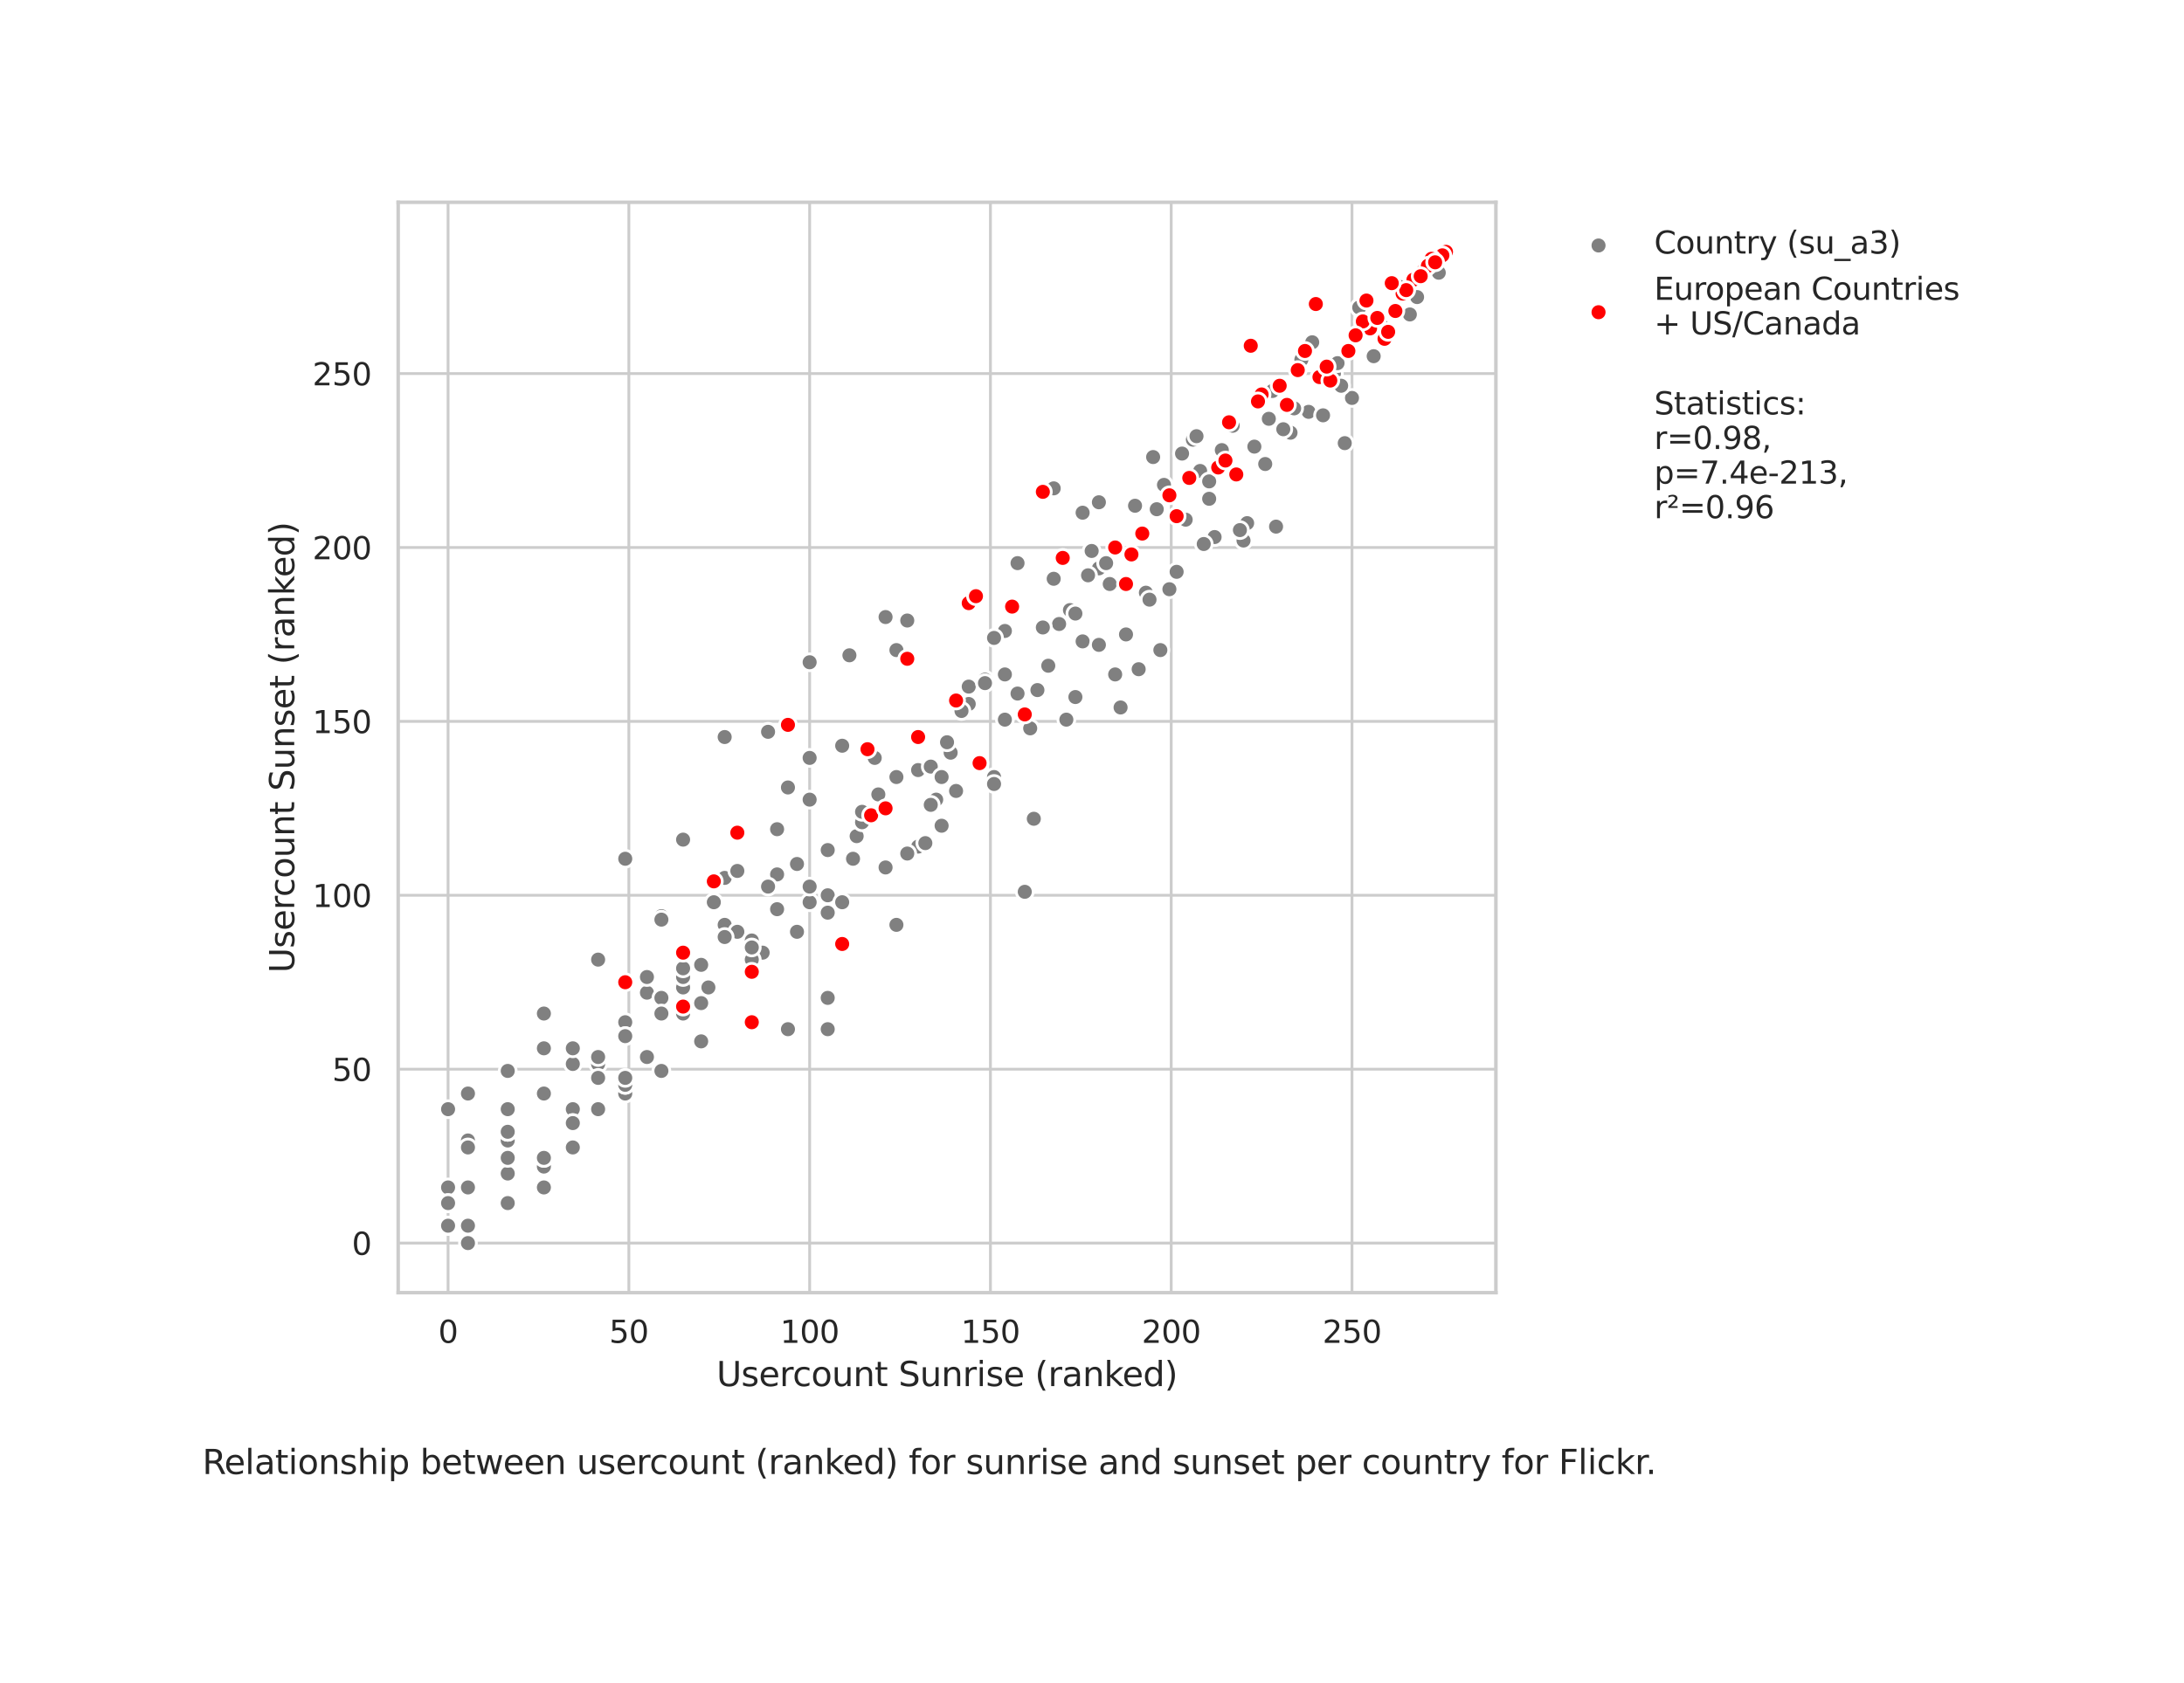 <?xml version="1.0" encoding="utf-8" standalone="no"?>
<!DOCTYPE svg PUBLIC "-//W3C//DTD SVG 1.1//EN"
  "http://www.w3.org/Graphics/SVG/1.1/DTD/svg11.dtd">
<svg xmlns:xlink="http://www.w3.org/1999/xlink" width="777.135pt" height="599.134pt" viewBox="0 0 777.135 599.134" xmlns="http://www.w3.org/2000/svg" version="1.1">
 <defs>
  <style type="text/css">*{stroke-linejoin: round; stroke-linecap: butt}</style>
 </defs>
 <g id="figure_1">
  <g id="patch_1">
   <path d="M 0 599.134 
L 777.135 599.134 
L 777.135 0 
L 0 0 
z
" style="fill: #ffffff"/>
  </g>
  <g id="axes_1">
   <g id="patch_2">
    <path d="M 141.685 460.08 
L 532.285 460.08 
L 532.285 72 
L 141.685 72 
z
" style="fill: #ffffff"/>
   </g>
   <g id="matplotlib.axis_1">
    <g id="xtick_1">
     <g id="line2d_1">
      <path d="M 159.44 460.08 
L 159.44 72 
" clip-path="url(#p20a26c86a8)" style="fill: none; stroke: #cccccc; stroke-linecap: round"/>
     </g>
     <g id="text_1">
      <!-- 0 -->
      <g style="fill: #262626" transform="translate(155.94 477.938)scale(0.11 -0.11)">
       <defs>
        <path id="DejaVuSans-30" d="M 2034 4250 
Q 1547 4250 1301 3770 
Q 1056 3291 1056 2328 
Q 1056 1369 1301 889 
Q 1547 409 2034 409 
Q 2525 409 2770 889 
Q 3016 1369 3016 2328 
Q 3016 3291 2770 3770 
Q 2525 4250 2034 4250 
z
M 2034 4750 
Q 2819 4750 3233 4129 
Q 3647 3509 3647 2328 
Q 3647 1150 3233 529 
Q 2819 -91 2034 -91 
Q 1250 -91 836 529 
Q 422 1150 422 2328 
Q 422 3509 836 4129 
Q 1250 4750 2034 4750 
z
" transform="scale(0.016)"/>
       </defs>
       <use xlink:href="#DejaVuSans-30"/>
      </g>
     </g>
    </g>
    <g id="xtick_2">
     <g id="line2d_2">
      <path d="M 223.768 460.08 
L 223.768 72 
" clip-path="url(#p20a26c86a8)" style="fill: none; stroke: #cccccc; stroke-linecap: round"/>
     </g>
     <g id="text_2">
      <!-- 50 -->
      <g style="fill: #262626" transform="translate(216.769 477.938)scale(0.11 -0.11)">
       <defs>
        <path id="DejaVuSans-35" d="M 691 4666 
L 3169 4666 
L 3169 4134 
L 1269 4134 
L 1269 2991 
Q 1406 3038 1543 3061 
Q 1681 3084 1819 3084 
Q 2600 3084 3056 2656 
Q 3513 2228 3513 1497 
Q 3513 744 3044 326 
Q 2575 -91 1722 -91 
Q 1428 -91 1123 -41 
Q 819 9 494 109 
L 494 744 
Q 775 591 1075 516 
Q 1375 441 1709 441 
Q 2250 441 2565 725 
Q 2881 1009 2881 1497 
Q 2881 1984 2565 2268 
Q 2250 2553 1709 2553 
Q 1456 2553 1204 2497 
Q 953 2441 691 2322 
L 691 4666 
z
" transform="scale(0.016)"/>
       </defs>
       <use xlink:href="#DejaVuSans-35"/>
       <use xlink:href="#DejaVuSans-30" x="63.623"/>
      </g>
     </g>
    </g>
    <g id="xtick_3">
     <g id="line2d_3">
      <path d="M 288.096 460.08 
L 288.096 72 
" clip-path="url(#p20a26c86a8)" style="fill: none; stroke: #cccccc; stroke-linecap: round"/>
     </g>
     <g id="text_3">
      <!-- 100 -->
      <g style="fill: #262626" transform="translate(277.598 477.938)scale(0.11 -0.11)">
       <defs>
        <path id="DejaVuSans-31" d="M 794 531 
L 1825 531 
L 1825 4091 
L 703 3866 
L 703 4441 
L 1819 4666 
L 2450 4666 
L 2450 531 
L 3481 531 
L 3481 0 
L 794 0 
L 794 531 
z
" transform="scale(0.016)"/>
       </defs>
       <use xlink:href="#DejaVuSans-31"/>
       <use xlink:href="#DejaVuSans-30" x="63.623"/>
       <use xlink:href="#DejaVuSans-30" x="127.246"/>
      </g>
     </g>
    </g>
    <g id="xtick_4">
     <g id="line2d_4">
      <path d="M 352.424 460.08 
L 352.424 72 
" clip-path="url(#p20a26c86a8)" style="fill: none; stroke: #cccccc; stroke-linecap: round"/>
     </g>
     <g id="text_4">
      <!-- 150 -->
      <g style="fill: #262626" transform="translate(341.926 477.938)scale(0.11 -0.11)">
       <use xlink:href="#DejaVuSans-31"/>
       <use xlink:href="#DejaVuSans-35" x="63.623"/>
       <use xlink:href="#DejaVuSans-30" x="127.246"/>
      </g>
     </g>
    </g>
    <g id="xtick_5">
     <g id="line2d_5">
      <path d="M 416.752 460.08 
L 416.752 72 
" clip-path="url(#p20a26c86a8)" style="fill: none; stroke: #cccccc; stroke-linecap: round"/>
     </g>
     <g id="text_5">
      <!-- 200 -->
      <g style="fill: #262626" transform="translate(406.254 477.938)scale(0.11 -0.11)">
       <defs>
        <path id="DejaVuSans-32" d="M 1228 531 
L 3431 531 
L 3431 0 
L 469 0 
L 469 531 
Q 828 903 1448 1529 
Q 2069 2156 2228 2338 
Q 2531 2678 2651 2914 
Q 2772 3150 2772 3378 
Q 2772 3750 2511 3984 
Q 2250 4219 1831 4219 
Q 1534 4219 1204 4116 
Q 875 4013 500 3803 
L 500 4441 
Q 881 4594 1212 4672 
Q 1544 4750 1819 4750 
Q 2544 4750 2975 4387 
Q 3406 4025 3406 3419 
Q 3406 3131 3298 2873 
Q 3191 2616 2906 2266 
Q 2828 2175 2409 1742 
Q 1991 1309 1228 531 
z
" transform="scale(0.016)"/>
       </defs>
       <use xlink:href="#DejaVuSans-32"/>
       <use xlink:href="#DejaVuSans-30" x="63.623"/>
       <use xlink:href="#DejaVuSans-30" x="127.246"/>
      </g>
     </g>
    </g>
    <g id="xtick_6">
     <g id="line2d_6">
      <path d="M 481.08 460.08 
L 481.08 72 
" clip-path="url(#p20a26c86a8)" style="fill: none; stroke: #cccccc; stroke-linecap: round"/>
     </g>
     <g id="text_6">
      <!-- 250 -->
      <g style="fill: #262626" transform="translate(470.582 477.938)scale(0.11 -0.11)">
       <use xlink:href="#DejaVuSans-32"/>
       <use xlink:href="#DejaVuSans-35" x="63.623"/>
       <use xlink:href="#DejaVuSans-30" x="127.246"/>
      </g>
     </g>
    </g>
    <g id="text_7">
     <!-- Usercount Sunrise (ranked) -->
     <g style="fill: #262626" transform="translate(254.953 493.344)scale(0.12 -0.12)">
      <defs>
       <path id="DejaVuSans-55" d="M 556 4666 
L 1191 4666 
L 1191 1831 
Q 1191 1081 1462 751 
Q 1734 422 2344 422 
Q 2950 422 3222 751 
Q 3494 1081 3494 1831 
L 3494 4666 
L 4128 4666 
L 4128 1753 
Q 4128 841 3676 375 
Q 3225 -91 2344 -91 
Q 1459 -91 1007 375 
Q 556 841 556 1753 
L 556 4666 
z
" transform="scale(0.016)"/>
       <path id="DejaVuSans-73" d="M 2834 3397 
L 2834 2853 
Q 2591 2978 2328 3040 
Q 2066 3103 1784 3103 
Q 1356 3103 1142 2972 
Q 928 2841 928 2578 
Q 928 2378 1081 2264 
Q 1234 2150 1697 2047 
L 1894 2003 
Q 2506 1872 2764 1633 
Q 3022 1394 3022 966 
Q 3022 478 2636 193 
Q 2250 -91 1575 -91 
Q 1294 -91 989 -36 
Q 684 19 347 128 
L 347 722 
Q 666 556 975 473 
Q 1284 391 1588 391 
Q 1994 391 2212 530 
Q 2431 669 2431 922 
Q 2431 1156 2273 1281 
Q 2116 1406 1581 1522 
L 1381 1569 
Q 847 1681 609 1914 
Q 372 2147 372 2553 
Q 372 3047 722 3315 
Q 1072 3584 1716 3584 
Q 2034 3584 2315 3537 
Q 2597 3491 2834 3397 
z
" transform="scale(0.016)"/>
       <path id="DejaVuSans-65" d="M 3597 1894 
L 3597 1613 
L 953 1613 
Q 991 1019 1311 708 
Q 1631 397 2203 397 
Q 2534 397 2845 478 
Q 3156 559 3463 722 
L 3463 178 
Q 3153 47 2828 -22 
Q 2503 -91 2169 -91 
Q 1331 -91 842 396 
Q 353 884 353 1716 
Q 353 2575 817 3079 
Q 1281 3584 2069 3584 
Q 2775 3584 3186 3129 
Q 3597 2675 3597 1894 
z
M 3022 2063 
Q 3016 2534 2758 2815 
Q 2500 3097 2075 3097 
Q 1594 3097 1305 2825 
Q 1016 2553 972 2059 
L 3022 2063 
z
" transform="scale(0.016)"/>
       <path id="DejaVuSans-72" d="M 2631 2963 
Q 2534 3019 2420 3045 
Q 2306 3072 2169 3072 
Q 1681 3072 1420 2755 
Q 1159 2438 1159 1844 
L 1159 0 
L 581 0 
L 581 3500 
L 1159 3500 
L 1159 2956 
Q 1341 3275 1631 3429 
Q 1922 3584 2338 3584 
Q 2397 3584 2469 3576 
Q 2541 3569 2628 3553 
L 2631 2963 
z
" transform="scale(0.016)"/>
       <path id="DejaVuSans-63" d="M 3122 3366 
L 3122 2828 
Q 2878 2963 2633 3030 
Q 2388 3097 2138 3097 
Q 1578 3097 1268 2742 
Q 959 2388 959 1747 
Q 959 1106 1268 751 
Q 1578 397 2138 397 
Q 2388 397 2633 464 
Q 2878 531 3122 666 
L 3122 134 
Q 2881 22 2623 -34 
Q 2366 -91 2075 -91 
Q 1284 -91 818 406 
Q 353 903 353 1747 
Q 353 2603 823 3093 
Q 1294 3584 2113 3584 
Q 2378 3584 2631 3529 
Q 2884 3475 3122 3366 
z
" transform="scale(0.016)"/>
       <path id="DejaVuSans-6f" d="M 1959 3097 
Q 1497 3097 1228 2736 
Q 959 2375 959 1747 
Q 959 1119 1226 758 
Q 1494 397 1959 397 
Q 2419 397 2687 759 
Q 2956 1122 2956 1747 
Q 2956 2369 2687 2733 
Q 2419 3097 1959 3097 
z
M 1959 3584 
Q 2709 3584 3137 3096 
Q 3566 2609 3566 1747 
Q 3566 888 3137 398 
Q 2709 -91 1959 -91 
Q 1206 -91 779 398 
Q 353 888 353 1747 
Q 353 2609 779 3096 
Q 1206 3584 1959 3584 
z
" transform="scale(0.016)"/>
       <path id="DejaVuSans-75" d="M 544 1381 
L 544 3500 
L 1119 3500 
L 1119 1403 
Q 1119 906 1312 657 
Q 1506 409 1894 409 
Q 2359 409 2629 706 
Q 2900 1003 2900 1516 
L 2900 3500 
L 3475 3500 
L 3475 0 
L 2900 0 
L 2900 538 
Q 2691 219 2414 64 
Q 2138 -91 1772 -91 
Q 1169 -91 856 284 
Q 544 659 544 1381 
z
M 1991 3584 
L 1991 3584 
z
" transform="scale(0.016)"/>
       <path id="DejaVuSans-6e" d="M 3513 2113 
L 3513 0 
L 2938 0 
L 2938 2094 
Q 2938 2591 2744 2837 
Q 2550 3084 2163 3084 
Q 1697 3084 1428 2787 
Q 1159 2491 1159 1978 
L 1159 0 
L 581 0 
L 581 3500 
L 1159 3500 
L 1159 2956 
Q 1366 3272 1645 3428 
Q 1925 3584 2291 3584 
Q 2894 3584 3203 3211 
Q 3513 2838 3513 2113 
z
" transform="scale(0.016)"/>
       <path id="DejaVuSans-74" d="M 1172 4494 
L 1172 3500 
L 2356 3500 
L 2356 3053 
L 1172 3053 
L 1172 1153 
Q 1172 725 1289 603 
Q 1406 481 1766 481 
L 2356 481 
L 2356 0 
L 1766 0 
Q 1100 0 847 248 
Q 594 497 594 1153 
L 594 3053 
L 172 3053 
L 172 3500 
L 594 3500 
L 594 4494 
L 1172 4494 
z
" transform="scale(0.016)"/>
       <path id="DejaVuSans-20" transform="scale(0.016)"/>
       <path id="DejaVuSans-53" d="M 3425 4513 
L 3425 3897 
Q 3066 4069 2747 4153 
Q 2428 4238 2131 4238 
Q 1616 4238 1336 4038 
Q 1056 3838 1056 3469 
Q 1056 3159 1242 3001 
Q 1428 2844 1947 2747 
L 2328 2669 
Q 3034 2534 3370 2195 
Q 3706 1856 3706 1288 
Q 3706 609 3251 259 
Q 2797 -91 1919 -91 
Q 1588 -91 1214 -16 
Q 841 59 441 206 
L 441 856 
Q 825 641 1194 531 
Q 1563 422 1919 422 
Q 2459 422 2753 634 
Q 3047 847 3047 1241 
Q 3047 1584 2836 1778 
Q 2625 1972 2144 2069 
L 1759 2144 
Q 1053 2284 737 2584 
Q 422 2884 422 3419 
Q 422 4038 858 4394 
Q 1294 4750 2059 4750 
Q 2388 4750 2728 4690 
Q 3069 4631 3425 4513 
z
" transform="scale(0.016)"/>
       <path id="DejaVuSans-69" d="M 603 3500 
L 1178 3500 
L 1178 0 
L 603 0 
L 603 3500 
z
M 603 4863 
L 1178 4863 
L 1178 4134 
L 603 4134 
L 603 4863 
z
" transform="scale(0.016)"/>
       <path id="DejaVuSans-28" d="M 1984 4856 
Q 1566 4138 1362 3434 
Q 1159 2731 1159 2009 
Q 1159 1288 1364 580 
Q 1569 -128 1984 -844 
L 1484 -844 
Q 1016 -109 783 600 
Q 550 1309 550 2009 
Q 550 2706 781 3412 
Q 1013 4119 1484 4856 
L 1984 4856 
z
" transform="scale(0.016)"/>
       <path id="DejaVuSans-61" d="M 2194 1759 
Q 1497 1759 1228 1600 
Q 959 1441 959 1056 
Q 959 750 1161 570 
Q 1363 391 1709 391 
Q 2188 391 2477 730 
Q 2766 1069 2766 1631 
L 2766 1759 
L 2194 1759 
z
M 3341 1997 
L 3341 0 
L 2766 0 
L 2766 531 
Q 2569 213 2275 61 
Q 1981 -91 1556 -91 
Q 1019 -91 701 211 
Q 384 513 384 1019 
Q 384 1609 779 1909 
Q 1175 2209 1959 2209 
L 2766 2209 
L 2766 2266 
Q 2766 2663 2505 2880 
Q 2244 3097 1772 3097 
Q 1472 3097 1187 3025 
Q 903 2953 641 2809 
L 641 3341 
Q 956 3463 1253 3523 
Q 1550 3584 1831 3584 
Q 2591 3584 2966 3190 
Q 3341 2797 3341 1997 
z
" transform="scale(0.016)"/>
       <path id="DejaVuSans-6b" d="M 581 4863 
L 1159 4863 
L 1159 1991 
L 2875 3500 
L 3609 3500 
L 1753 1863 
L 3688 0 
L 2938 0 
L 1159 1709 
L 1159 0 
L 581 0 
L 581 4863 
z
" transform="scale(0.016)"/>
       <path id="DejaVuSans-64" d="M 2906 2969 
L 2906 4863 
L 3481 4863 
L 3481 0 
L 2906 0 
L 2906 525 
Q 2725 213 2448 61 
Q 2172 -91 1784 -91 
Q 1150 -91 751 415 
Q 353 922 353 1747 
Q 353 2572 751 3078 
Q 1150 3584 1784 3584 
Q 2172 3584 2448 3432 
Q 2725 3281 2906 2969 
z
M 947 1747 
Q 947 1113 1208 752 
Q 1469 391 1925 391 
Q 2381 391 2643 752 
Q 2906 1113 2906 1747 
Q 2906 2381 2643 2742 
Q 2381 3103 1925 3103 
Q 1469 3103 1208 2742 
Q 947 2381 947 1747 
z
" transform="scale(0.016)"/>
       <path id="DejaVuSans-29" d="M 513 4856 
L 1013 4856 
Q 1481 4119 1714 3412 
Q 1947 2706 1947 2009 
Q 1947 1309 1714 600 
Q 1481 -109 1013 -844 
L 513 -844 
Q 928 -128 1133 580 
Q 1338 1288 1338 2009 
Q 1338 2731 1133 3434 
Q 928 4138 513 4856 
z
" transform="scale(0.016)"/>
      </defs>
      <use xlink:href="#DejaVuSans-55"/>
      <use xlink:href="#DejaVuSans-73" x="73.193"/>
      <use xlink:href="#DejaVuSans-65" x="125.293"/>
      <use xlink:href="#DejaVuSans-72" x="186.816"/>
      <use xlink:href="#DejaVuSans-63" x="225.68"/>
      <use xlink:href="#DejaVuSans-6f" x="280.66"/>
      <use xlink:href="#DejaVuSans-75" x="341.842"/>
      <use xlink:href="#DejaVuSans-6e" x="405.221"/>
      <use xlink:href="#DejaVuSans-74" x="468.6"/>
      <use xlink:href="#DejaVuSans-20" x="507.809"/>
      <use xlink:href="#DejaVuSans-53" x="539.596"/>
      <use xlink:href="#DejaVuSans-75" x="603.072"/>
      <use xlink:href="#DejaVuSans-6e" x="666.451"/>
      <use xlink:href="#DejaVuSans-72" x="729.83"/>
      <use xlink:href="#DejaVuSans-69" x="770.943"/>
      <use xlink:href="#DejaVuSans-73" x="798.727"/>
      <use xlink:href="#DejaVuSans-65" x="850.826"/>
      <use xlink:href="#DejaVuSans-20" x="912.35"/>
      <use xlink:href="#DejaVuSans-28" x="944.137"/>
      <use xlink:href="#DejaVuSans-72" x="983.15"/>
      <use xlink:href="#DejaVuSans-61" x="1024.264"/>
      <use xlink:href="#DejaVuSans-6e" x="1085.543"/>
      <use xlink:href="#DejaVuSans-6b" x="1148.922"/>
      <use xlink:href="#DejaVuSans-65" x="1203.207"/>
      <use xlink:href="#DejaVuSans-64" x="1264.73"/>
      <use xlink:href="#DejaVuSans-29" x="1328.207"/>
     </g>
    </g>
   </g>
   <g id="matplotlib.axis_2">
    <g id="ytick_1">
     <g id="line2d_7">
      <path d="M 141.685 442.44 
L 532.285 442.44 
" clip-path="url(#p20a26c86a8)" style="fill: none; stroke: #cccccc; stroke-linecap: round"/>
     </g>
     <g id="text_8">
      <!-- 0 -->
      <g style="fill: #262626" transform="translate(125.187 446.619)scale(0.11 -0.11)">
       <use xlink:href="#DejaVuSans-30"/>
      </g>
     </g>
    </g>
    <g id="ytick_2">
     <g id="line2d_8">
      <path d="M 141.685 380.545 
L 532.285 380.545 
" clip-path="url(#p20a26c86a8)" style="fill: none; stroke: #cccccc; stroke-linecap: round"/>
     </g>
     <g id="text_9">
      <!-- 50 -->
      <g style="fill: #262626" transform="translate(118.188 384.724)scale(0.11 -0.11)">
       <use xlink:href="#DejaVuSans-35"/>
       <use xlink:href="#DejaVuSans-30" x="63.623"/>
      </g>
     </g>
    </g>
    <g id="ytick_3">
     <g id="line2d_9">
      <path d="M 141.685 318.651 
L 532.285 318.651 
" clip-path="url(#p20a26c86a8)" style="fill: none; stroke: #cccccc; stroke-linecap: round"/>
     </g>
     <g id="text_10">
      <!-- 100 -->
      <g style="fill: #262626" transform="translate(111.189 322.83)scale(0.11 -0.11)">
       <use xlink:href="#DejaVuSans-31"/>
       <use xlink:href="#DejaVuSans-30" x="63.623"/>
       <use xlink:href="#DejaVuSans-30" x="127.246"/>
      </g>
     </g>
    </g>
    <g id="ytick_4">
     <g id="line2d_10">
      <path d="M 141.685 256.756 
L 532.285 256.756 
" clip-path="url(#p20a26c86a8)" style="fill: none; stroke: #cccccc; stroke-linecap: round"/>
     </g>
     <g id="text_11">
      <!-- 150 -->
      <g style="fill: #262626" transform="translate(111.189 260.935)scale(0.11 -0.11)">
       <use xlink:href="#DejaVuSans-31"/>
       <use xlink:href="#DejaVuSans-35" x="63.623"/>
       <use xlink:href="#DejaVuSans-30" x="127.246"/>
      </g>
     </g>
    </g>
    <g id="ytick_5">
     <g id="line2d_11">
      <path d="M 141.685 194.861 
L 532.285 194.861 
" clip-path="url(#p20a26c86a8)" style="fill: none; stroke: #cccccc; stroke-linecap: round"/>
     </g>
     <g id="text_12">
      <!-- 200 -->
      <g style="fill: #262626" transform="translate(111.189 199.04)scale(0.11 -0.11)">
       <use xlink:href="#DejaVuSans-32"/>
       <use xlink:href="#DejaVuSans-30" x="63.623"/>
       <use xlink:href="#DejaVuSans-30" x="127.246"/>
      </g>
     </g>
    </g>
    <g id="ytick_6">
     <g id="line2d_12">
      <path d="M 141.685 132.966 
L 532.285 132.966 
" clip-path="url(#p20a26c86a8)" style="fill: none; stroke: #cccccc; stroke-linecap: round"/>
     </g>
     <g id="text_13">
      <!-- 250 -->
      <g style="fill: #262626" transform="translate(111.189 137.145)scale(0.11 -0.11)">
       <use xlink:href="#DejaVuSans-32"/>
       <use xlink:href="#DejaVuSans-35" x="63.623"/>
       <use xlink:href="#DejaVuSans-30" x="127.246"/>
      </g>
     </g>
    </g>
    <g id="text_14">
     <!-- Usercount Sunset (ranked) -->
     <g style="fill: #262626" transform="translate(104.693 346.291)rotate(-90)scale(0.12 -0.12)">
      <use xlink:href="#DejaVuSans-55"/>
      <use xlink:href="#DejaVuSans-73" x="73.193"/>
      <use xlink:href="#DejaVuSans-65" x="125.293"/>
      <use xlink:href="#DejaVuSans-72" x="186.816"/>
      <use xlink:href="#DejaVuSans-63" x="225.68"/>
      <use xlink:href="#DejaVuSans-6f" x="280.66"/>
      <use xlink:href="#DejaVuSans-75" x="341.842"/>
      <use xlink:href="#DejaVuSans-6e" x="405.221"/>
      <use xlink:href="#DejaVuSans-74" x="468.6"/>
      <use xlink:href="#DejaVuSans-20" x="507.809"/>
      <use xlink:href="#DejaVuSans-53" x="539.596"/>
      <use xlink:href="#DejaVuSans-75" x="603.072"/>
      <use xlink:href="#DejaVuSans-6e" x="666.451"/>
      <use xlink:href="#DejaVuSans-73" x="729.83"/>
      <use xlink:href="#DejaVuSans-65" x="781.93"/>
      <use xlink:href="#DejaVuSans-74" x="843.453"/>
      <use xlink:href="#DejaVuSans-20" x="882.662"/>
      <use xlink:href="#DejaVuSans-28" x="914.449"/>
      <use xlink:href="#DejaVuSans-72" x="953.463"/>
      <use xlink:href="#DejaVuSans-61" x="994.576"/>
      <use xlink:href="#DejaVuSans-6e" x="1055.855"/>
      <use xlink:href="#DejaVuSans-6b" x="1119.234"/>
      <use xlink:href="#DejaVuSans-65" x="1173.52"/>
      <use xlink:href="#DejaVuSans-64" x="1235.043"/>
      <use xlink:href="#DejaVuSans-29" x="1298.52"/>
     </g>
    </g>
   </g>
   <g id="PathCollection_1">
    <defs>
     <path id="mfdef3557ab" d="M 0 3 
C 0.796 3 1.559 2.684 2.121 2.121 
C 2.684 1.559 3 0.796 3 0 
C 3 -0.796 2.684 -1.559 2.121 -2.121 
C 1.559 -2.684 0.796 -3 0 -3 
C -0.796 -3 -1.559 -2.684 -2.121 -2.121 
C -2.684 -1.559 -3 -0.796 -3 0 
C -3 0.796 -2.684 1.559 -2.121 2.121 
C -1.559 2.684 -0.796 3 0 3 
z
" style="stroke: #ffffff"/>
    </defs>
    <g clip-path="url(#p20a26c86a8)">
     <use xlink:href="#mfdef3557ab" x="311.254" y="269.754" style="fill: #808080; stroke: #ffffff"/>
     <use xlink:href="#mfdef3557ab" x="357.57" y="240.044" style="fill: #808080; stroke: #ffffff"/>
     <use xlink:href="#mfdef3557ab" x="252.072" y="351.455" style="fill: #808080; stroke: #ffffff"/>
     <use xlink:href="#mfdef3557ab" x="203.826" y="394.781" style="fill: #808080; stroke: #ffffff"/>
     <use xlink:href="#mfdef3557ab" x="459.209" y="154.011" style="fill: #808080; stroke: #ffffff"/>
     <use xlink:href="#mfdef3557ab" x="388.448" y="196.099" style="fill: #808080; stroke: #ffffff"/>
     <use xlink:href="#mfdef3557ab" x="276.517" y="311.223" style="fill: #808080; stroke: #ffffff"/>
     <use xlink:href="#mfdef3557ab" x="273.301" y="315.556" style="fill: #808080; stroke: #ffffff"/>
     <use xlink:href="#mfdef3557ab" x="374.939" y="173.817" style="fill: #808080; stroke: #ffffff"/>
     <use xlink:href="#mfdef3557ab" x="212.832" y="378.688" style="fill: #808080; stroke: #ffffff"/>
     <use xlink:href="#mfdef3557ab" x="193.534" y="415.206" style="fill: #808080; stroke: #ffffff"/>
     <use xlink:href="#mfdef3557ab" x="212.832" y="341.552" style="fill: #808080; stroke: #ffffff"/>
     <use xlink:href="#mfdef3557ab" x="369.149" y="245.615" style="fill: #808080; stroke: #ffffff"/>
     <use xlink:href="#mfdef3557ab" x="288.096" y="284.608" style="fill: #808080; stroke: #ffffff"/>
     <use xlink:href="#mfdef3557ab" x="203.826" y="408.398" style="fill: #808080; stroke: #ffffff"/>
     <use xlink:href="#mfdef3557ab" x="411.606" y="181.244" style="fill: #808080; stroke: #ffffff"/>
     <use xlink:href="#mfdef3557ab" x="222.481" y="389.211" style="fill: #808080; stroke: #ffffff"/>
     <use xlink:href="#mfdef3557ab" x="193.534" y="389.211" style="fill: #808080; stroke: #ffffff"/>
     <use xlink:href="#mfdef3557ab" x="159.44" y="428.204" style="fill: #808080; stroke: #ffffff"/>
     <use xlink:href="#mfdef3557ab" x="193.534" y="412.112" style="fill: #808080; stroke: #ffffff"/>
     <use xlink:href="#mfdef3557ab" x="193.534" y="360.739" style="fill: #808080; stroke: #ffffff"/>
     <use xlink:href="#mfdef3557ab" x="243.066" y="351.455" style="fill: #808080; stroke: #ffffff"/>
     <use xlink:href="#mfdef3557ab" x="344.705" y="250.566" style="fill: #808080; stroke: #ffffff"/>
     <use xlink:href="#mfdef3557ab" x="326.693" y="274.086" style="fill: #808080; stroke: #ffffff"/>
     <use xlink:href="#mfdef3557ab" x="350.494" y="241.901" style="fill: #808080; stroke: #ffffff"/>
     <use xlink:href="#mfdef3557ab" x="276.517" y="295.131" style="fill: #808080; stroke: #ffffff"/>
     <use xlink:href="#mfdef3557ab" x="166.516" y="389.211" style="fill: #808080; stroke: #ffffff"/>
     <use xlink:href="#mfdef3557ab" x="344.705" y="244.377" style="fill: #808080; stroke: #ffffff"/>
     <use xlink:href="#mfdef3557ab" x="333.126" y="284.608" style="fill: #808080; stroke: #ffffff"/>
     <use xlink:href="#mfdef3557ab" x="331.196" y="272.848" style="fill: #808080; stroke: #ffffff"/>
     <use xlink:href="#mfdef3557ab" x="438.624" y="151.535" style="fill: #808080; stroke: #ffffff"/>
     <use xlink:href="#mfdef3557ab" x="367.863" y="291.417" style="fill: #808080; stroke: #ffffff"/>
     <use xlink:href="#mfdef3557ab" x="243.066" y="360.739" style="fill: #808080; stroke: #ffffff"/>
     <use xlink:href="#mfdef3557ab" x="416.109" y="209.716" style="fill: #808080; stroke: #ffffff"/>
     <use xlink:href="#mfdef3557ab" x="222.481" y="305.653" style="fill: #808080; stroke: #ffffff"/>
     <use xlink:href="#mfdef3557ab" x="276.517" y="323.602" style="fill: #808080; stroke: #ffffff"/>
     <use xlink:href="#mfdef3557ab" x="203.826" y="373.118" style="fill: #808080; stroke: #ffffff"/>
     <use xlink:href="#mfdef3557ab" x="212.832" y="394.781" style="fill: #808080; stroke: #ffffff"/>
     <use xlink:href="#mfdef3557ab" x="249.499" y="357.025" style="fill: #808080; stroke: #ffffff"/>
     <use xlink:href="#mfdef3557ab" x="483.653" y="109.446" style="fill: #808080; stroke: #ffffff"/>
     <use xlink:href="#mfdef3557ab" x="391.021" y="202.288" style="fill: #808080; stroke: #ffffff"/>
     <use xlink:href="#mfdef3557ab" x="442.483" y="192.385" style="fill: #808080; stroke: #ffffff"/>
     <use xlink:href="#mfdef3557ab" x="235.347" y="381.164" style="fill: #808080; stroke: #ffffff"/>
     <use xlink:href="#mfdef3557ab" x="465.641" y="146.583" style="fill: #808080; stroke: #ffffff"/>
     <use xlink:href="#mfdef3557ab" x="318.973" y="276.562" style="fill: #808080; stroke: #ffffff"/>
     <use xlink:href="#mfdef3557ab" x="222.481" y="363.834" style="fill: #808080; stroke: #ffffff"/>
     <use xlink:href="#mfdef3557ab" x="180.668" y="405.922" style="fill: #808080; stroke: #ffffff"/>
     <use xlink:href="#mfdef3557ab" x="271.371" y="339.076" style="fill: #808080; stroke: #ffffff"/>
     <use xlink:href="#mfdef3557ab" x="427.045" y="167.627" style="fill: #808080; stroke: #ffffff"/>
     <use xlink:href="#mfdef3557ab" x="463.068" y="128.015" style="fill: #808080; stroke: #ffffff"/>
     <use xlink:href="#mfdef3557ab" x="466.928" y="121.825" style="fill: #808080; stroke: #ffffff"/>
     <use xlink:href="#mfdef3557ab" x="430.261" y="171.341" style="fill: #808080; stroke: #ffffff"/>
     <use xlink:href="#mfdef3557ab" x="180.668" y="428.204" style="fill: #808080; stroke: #ffffff"/>
     <use xlink:href="#mfdef3557ab" x="364.646" y="317.413" style="fill: #808080; stroke: #ffffff"/>
     <use xlink:href="#mfdef3557ab" x="474.647" y="132.966" style="fill: #808080; stroke: #ffffff"/>
     <use xlink:href="#mfdef3557ab" x="193.534" y="422.634" style="fill: #808080; stroke: #ffffff"/>
     <use xlink:href="#mfdef3557ab" x="180.668" y="412.112" style="fill: #808080; stroke: #ffffff"/>
     <use xlink:href="#mfdef3557ab" x="230.201" y="376.213" style="fill: #808080; stroke: #ffffff"/>
     <use xlink:href="#mfdef3557ab" x="456.636" y="152.773" style="fill: #808080; stroke: #ffffff"/>
     <use xlink:href="#mfdef3557ab" x="193.534" y="373.118" style="fill: #808080; stroke: #ffffff"/>
     <use xlink:href="#mfdef3557ab" x="280.377" y="280.276" style="fill: #808080; stroke: #ffffff"/>
     <use xlink:href="#mfdef3557ab" x="312.541" y="282.752" style="fill: #808080; stroke: #ffffff"/>
     <use xlink:href="#mfdef3557ab" x="421.898" y="184.958" style="fill: #808080; stroke: #ffffff"/>
     <use xlink:href="#mfdef3557ab" x="159.44" y="422.634" style="fill: #808080; stroke: #ffffff"/>
     <use xlink:href="#mfdef3557ab" x="166.516" y="405.922" style="fill: #808080; stroke: #ffffff"/>
     <use xlink:href="#mfdef3557ab" x="249.499" y="343.408" style="fill: #808080; stroke: #ffffff"/>
     <use xlink:href="#mfdef3557ab" x="257.862" y="312.461" style="fill: #808080; stroke: #ffffff"/>
     <use xlink:href="#mfdef3557ab" x="288.096" y="235.712" style="fill: #808080; stroke: #ffffff"/>
     <use xlink:href="#mfdef3557ab" x="294.529" y="318.651" style="fill: #808080; stroke: #ffffff"/>
     <use xlink:href="#mfdef3557ab" x="249.499" y="370.642" style="fill: #808080; stroke: #ffffff"/>
     <use xlink:href="#mfdef3557ab" x="405.173" y="238.187" style="fill: #808080; stroke: #ffffff"/>
     <use xlink:href="#mfdef3557ab" x="407.746" y="210.954" style="fill: #808080; stroke: #ffffff"/>
     <use xlink:href="#mfdef3557ab" x="342.132" y="253.042" style="fill: #808080; stroke: #ffffff"/>
     <use xlink:href="#mfdef3557ab" x="475.934" y="129.253" style="fill: #808080; stroke: #ffffff"/>
     <use xlink:href="#mfdef3557ab" x="446.343" y="158.962" style="fill: #808080; stroke: #ffffff"/>
     <use xlink:href="#mfdef3557ab" x="235.347" y="326.078" style="fill: #808080; stroke: #ffffff"/>
     <use xlink:href="#mfdef3557ab" x="294.529" y="355.168" style="fill: #808080; stroke: #ffffff"/>
     <use xlink:href="#mfdef3557ab" x="159.44" y="428.204" style="fill: #808080; stroke: #ffffff"/>
     <use xlink:href="#mfdef3557ab" x="396.81" y="240.044" style="fill: #808080; stroke: #ffffff"/>
     <use xlink:href="#mfdef3557ab" x="230.201" y="353.312" style="fill: #808080; stroke: #ffffff"/>
     <use xlink:href="#mfdef3557ab" x="394.881" y="207.859" style="fill: #808080; stroke: #ffffff"/>
     <use xlink:href="#mfdef3557ab" x="400.67" y="225.808" style="fill: #808080; stroke: #ffffff"/>
     <use xlink:href="#mfdef3557ab" x="159.44" y="436.251" style="fill: #808080; stroke: #ffffff"/>
     <use xlink:href="#mfdef3557ab" x="267.511" y="341.552" style="fill: #808080; stroke: #ffffff"/>
     <use xlink:href="#mfdef3557ab" x="243.066" y="347.741" style="fill: #808080; stroke: #ffffff"/>
     <use xlink:href="#mfdef3557ab" x="203.826" y="394.781" style="fill: #808080; stroke: #ffffff"/>
     <use xlink:href="#mfdef3557ab" x="318.973" y="231.379" style="fill: #808080; stroke: #ffffff"/>
     <use xlink:href="#mfdef3557ab" x="481.08" y="141.632" style="fill: #808080; stroke: #ffffff"/>
     <use xlink:href="#mfdef3557ab" x="477.22" y="137.299" style="fill: #808080; stroke: #ffffff"/>
     <use xlink:href="#mfdef3557ab" x="166.516" y="436.251" style="fill: #808080; stroke: #ffffff"/>
     <use xlink:href="#mfdef3557ab" x="166.516" y="436.251" style="fill: #808080; stroke: #ffffff"/>
     <use xlink:href="#mfdef3557ab" x="180.668" y="402.827" style="fill: #808080; stroke: #ffffff"/>
     <use xlink:href="#mfdef3557ab" x="303.535" y="305.653" style="fill: #808080; stroke: #ffffff"/>
     <use xlink:href="#mfdef3557ab" x="315.114" y="219.619" style="fill: #808080; stroke: #ffffff"/>
     <use xlink:href="#mfdef3557ab" x="243.066" y="298.844" style="fill: #808080; stroke: #ffffff"/>
     <use xlink:href="#mfdef3557ab" x="257.862" y="262.326" style="fill: #808080; stroke: #ffffff"/>
     <use xlink:href="#mfdef3557ab" x="454.062" y="187.434" style="fill: #808080; stroke: #ffffff"/>
     <use xlink:href="#mfdef3557ab" x="180.668" y="417.682" style="fill: #808080; stroke: #ffffff"/>
     <use xlink:href="#mfdef3557ab" x="432.191" y="191.147" style="fill: #808080; stroke: #ffffff"/>
     <use xlink:href="#mfdef3557ab" x="353.711" y="276.562" style="fill: #808080; stroke: #ffffff"/>
     <use xlink:href="#mfdef3557ab" x="451.489" y="149.059" style="fill: #808080; stroke: #ffffff"/>
     <use xlink:href="#mfdef3557ab" x="362.073" y="200.432" style="fill: #808080; stroke: #ffffff"/>
     <use xlink:href="#mfdef3557ab" x="222.481" y="368.785" style="fill: #808080; stroke: #ffffff"/>
     <use xlink:href="#mfdef3557ab" x="414.179" y="172.579" style="fill: #808080; stroke: #ffffff"/>
     <use xlink:href="#mfdef3557ab" x="257.862" y="329.173" style="fill: #808080; stroke: #ffffff"/>
     <use xlink:href="#mfdef3557ab" x="380.728" y="217.143" style="fill: #808080; stroke: #ffffff"/>
     <use xlink:href="#mfdef3557ab" x="488.8" y="126.777" style="fill: #808080; stroke: #ffffff"/>
     <use xlink:href="#mfdef3557ab" x="326.693" y="301.32" style="fill: #808080; stroke: #ffffff"/>
     <use xlink:href="#mfdef3557ab" x="350.494" y="243.139" style="fill: #808080; stroke: #ffffff"/>
     <use xlink:href="#mfdef3557ab" x="262.365" y="331.648" style="fill: #808080; stroke: #ffffff"/>
     <use xlink:href="#mfdef3557ab" x="203.826" y="399.733" style="fill: #808080; stroke: #ffffff"/>
     <use xlink:href="#mfdef3557ab" x="294.529" y="366.309" style="fill: #808080; stroke: #ffffff"/>
     <use xlink:href="#mfdef3557ab" x="302.248" y="233.236" style="fill: #808080; stroke: #ffffff"/>
     <use xlink:href="#mfdef3557ab" x="391.021" y="178.768" style="fill: #808080; stroke: #ffffff"/>
     <use xlink:href="#mfdef3557ab" x="283.593" y="331.648" style="fill: #808080; stroke: #ffffff"/>
     <use xlink:href="#mfdef3557ab" x="382.658" y="248.091" style="fill: #808080; stroke: #ffffff"/>
     <use xlink:href="#mfdef3557ab" x="180.668" y="417.682" style="fill: #808080; stroke: #ffffff"/>
     <use xlink:href="#mfdef3557ab" x="443.77" y="186.196" style="fill: #808080; stroke: #ffffff"/>
     <use xlink:href="#mfdef3557ab" x="430.261" y="177.531" style="fill: #808080; stroke: #ffffff"/>
     <use xlink:href="#mfdef3557ab" x="288.096" y="321.126" style="fill: #808080; stroke: #ffffff"/>
     <use xlink:href="#mfdef3557ab" x="159.44" y="436.251" style="fill: #808080; stroke: #ffffff"/>
     <use xlink:href="#mfdef3557ab" x="385.231" y="228.284" style="fill: #808080; stroke: #ffffff"/>
     <use xlink:href="#mfdef3557ab" x="373.009" y="236.949" style="fill: #808080; stroke: #ffffff"/>
     <use xlink:href="#mfdef3557ab" x="338.272" y="267.897" style="fill: #808080; stroke: #ffffff"/>
     <use xlink:href="#mfdef3557ab" x="491.373" y="115.636" style="fill: #808080; stroke: #ffffff"/>
     <use xlink:href="#mfdef3557ab" x="357.57" y="224.571" style="fill: #808080; stroke: #ffffff"/>
     <use xlink:href="#mfdef3557ab" x="193.534" y="412.112" style="fill: #808080; stroke: #ffffff"/>
     <use xlink:href="#mfdef3557ab" x="385.231" y="182.482" style="fill: #808080; stroke: #ffffff"/>
     <use xlink:href="#mfdef3557ab" x="235.347" y="355.168" style="fill: #808080; stroke: #ffffff"/>
     <use xlink:href="#mfdef3557ab" x="420.612" y="161.438" style="fill: #808080; stroke: #ffffff"/>
     <use xlink:href="#mfdef3557ab" x="362.073" y="246.853" style="fill: #808080; stroke: #ffffff"/>
     <use xlink:href="#mfdef3557ab" x="340.202" y="281.514" style="fill: #808080; stroke: #ffffff"/>
     <use xlink:href="#mfdef3557ab" x="376.869" y="222.095" style="fill: #808080; stroke: #ffffff"/>
     <use xlink:href="#mfdef3557ab" x="501.665" y="111.922" style="fill: #808080; stroke: #ffffff"/>
     <use xlink:href="#mfdef3557ab" x="504.238" y="105.733" style="fill: #808080; stroke: #ffffff"/>
     <use xlink:href="#mfdef3557ab" x="166.516" y="422.634" style="fill: #808080; stroke: #ffffff"/>
     <use xlink:href="#mfdef3557ab" x="315.114" y="308.747" style="fill: #808080; stroke: #ffffff"/>
     <use xlink:href="#mfdef3557ab" x="159.44" y="436.251" style="fill: #808080; stroke: #ffffff"/>
     <use xlink:href="#mfdef3557ab" x="336.985" y="264.183" style="fill: #808080; stroke: #ffffff"/>
     <use xlink:href="#mfdef3557ab" x="288.096" y="315.556" style="fill: #808080; stroke: #ffffff"/>
     <use xlink:href="#mfdef3557ab" x="235.347" y="360.739" style="fill: #808080; stroke: #ffffff"/>
     <use xlink:href="#mfdef3557ab" x="180.668" y="402.827" style="fill: #808080; stroke: #ffffff"/>
     <use xlink:href="#mfdef3557ab" x="222.481" y="386.116" style="fill: #808080; stroke: #ffffff"/>
     <use xlink:href="#mfdef3557ab" x="418.682" y="203.526" style="fill: #808080; stroke: #ffffff"/>
     <use xlink:href="#mfdef3557ab" x="262.365" y="309.985" style="fill: #808080; stroke: #ffffff"/>
     <use xlink:href="#mfdef3557ab" x="299.675" y="321.126" style="fill: #808080; stroke: #ffffff"/>
     <use xlink:href="#mfdef3557ab" x="257.862" y="333.505" style="fill: #808080; stroke: #ffffff"/>
     <use xlink:href="#mfdef3557ab" x="180.668" y="381.164" style="fill: #808080; stroke: #ffffff"/>
     <use xlink:href="#mfdef3557ab" x="212.832" y="383.64" style="fill: #808080; stroke: #ffffff"/>
     <use xlink:href="#mfdef3557ab" x="391.021" y="229.522" style="fill: #808080; stroke: #ffffff"/>
     <use xlink:href="#mfdef3557ab" x="288.096" y="269.754" style="fill: #808080; stroke: #ffffff"/>
     <use xlink:href="#mfdef3557ab" x="299.675" y="265.421" style="fill: #808080; stroke: #ffffff"/>
     <use xlink:href="#mfdef3557ab" x="193.534" y="422.634" style="fill: #808080; stroke: #ffffff"/>
     <use xlink:href="#mfdef3557ab" x="166.516" y="436.251" style="fill: #808080; stroke: #ffffff"/>
     <use xlink:href="#mfdef3557ab" x="353.711" y="227.046" style="fill: #808080; stroke: #ffffff"/>
     <use xlink:href="#mfdef3557ab" x="382.658" y="218.381" style="fill: #808080; stroke: #ffffff"/>
     <use xlink:href="#mfdef3557ab" x="304.821" y="297.606" style="fill: #808080; stroke: #ffffff"/>
     <use xlink:href="#mfdef3557ab" x="166.516" y="436.251" style="fill: #808080; stroke: #ffffff"/>
     <use xlink:href="#mfdef3557ab" x="294.529" y="324.84" style="fill: #808080; stroke: #ffffff"/>
     <use xlink:href="#mfdef3557ab" x="374.939" y="206.002" style="fill: #808080; stroke: #ffffff"/>
     <use xlink:href="#mfdef3557ab" x="353.711" y="279.038" style="fill: #808080; stroke: #ffffff"/>
     <use xlink:href="#mfdef3557ab" x="212.832" y="394.781" style="fill: #808080; stroke: #ffffff"/>
     <use xlink:href="#mfdef3557ab" x="166.516" y="422.634" style="fill: #808080; stroke: #ffffff"/>
     <use xlink:href="#mfdef3557ab" x="159.44" y="436.251" style="fill: #808080; stroke: #ffffff"/>
     <use xlink:href="#mfdef3557ab" x="306.751" y="292.655" style="fill: #808080; stroke: #ffffff"/>
     <use xlink:href="#mfdef3557ab" x="470.788" y="147.821" style="fill: #808080; stroke: #ffffff"/>
     <use xlink:href="#mfdef3557ab" x="371.079" y="223.333" style="fill: #808080; stroke: #ffffff"/>
     <use xlink:href="#mfdef3557ab" x="357.57" y="256.137" style="fill: #808080; stroke: #ffffff"/>
     <use xlink:href="#mfdef3557ab" x="428.331" y="193.623" style="fill: #808080; stroke: #ffffff"/>
     <use xlink:href="#mfdef3557ab" x="235.347" y="327.316" style="fill: #808080; stroke: #ffffff"/>
     <use xlink:href="#mfdef3557ab" x="203.826" y="378.688" style="fill: #808080; stroke: #ffffff"/>
     <use xlink:href="#mfdef3557ab" x="335.055" y="293.893" style="fill: #808080; stroke: #ffffff"/>
     <use xlink:href="#mfdef3557ab" x="329.266" y="300.082" style="fill: #808080; stroke: #ffffff"/>
     <use xlink:href="#mfdef3557ab" x="283.593" y="307.509" style="fill: #808080; stroke: #ffffff"/>
     <use xlink:href="#mfdef3557ab" x="331.196" y="286.465" style="fill: #808080; stroke: #ffffff"/>
     <use xlink:href="#mfdef3557ab" x="403.886" y="180.006" style="fill: #808080; stroke: #ffffff"/>
     <use xlink:href="#mfdef3557ab" x="434.764" y="160.2" style="fill: #808080; stroke: #ffffff"/>
     <use xlink:href="#mfdef3557ab" x="203.826" y="373.118" style="fill: #808080; stroke: #ffffff"/>
     <use xlink:href="#mfdef3557ab" x="424.471" y="156.486" style="fill: #808080; stroke: #ffffff"/>
     <use xlink:href="#mfdef3557ab" x="243.066" y="344.646" style="fill: #808080; stroke: #ffffff"/>
     <use xlink:href="#mfdef3557ab" x="180.668" y="394.781" style="fill: #808080; stroke: #ffffff"/>
     <use xlink:href="#mfdef3557ab" x="203.826" y="399.733" style="fill: #808080; stroke: #ffffff"/>
     <use xlink:href="#mfdef3557ab" x="410.319" y="162.676" style="fill: #808080; stroke: #ffffff"/>
     <use xlink:href="#mfdef3557ab" x="267.511" y="334.743" style="fill: #808080; stroke: #ffffff"/>
     <use xlink:href="#mfdef3557ab" x="425.758" y="155.248" style="fill: #808080; stroke: #ffffff"/>
     <use xlink:href="#mfdef3557ab" x="366.576" y="259.232" style="fill: #808080; stroke: #ffffff"/>
     <use xlink:href="#mfdef3557ab" x="159.44" y="428.204" style="fill: #808080; stroke: #ffffff"/>
     <use xlink:href="#mfdef3557ab" x="452.776" y="139.156" style="fill: #808080; stroke: #ffffff"/>
     <use xlink:href="#mfdef3557ab" x="180.668" y="402.827" style="fill: #808080; stroke: #ffffff"/>
     <use xlink:href="#mfdef3557ab" x="180.668" y="417.682" style="fill: #808080; stroke: #ffffff"/>
     <use xlink:href="#mfdef3557ab" x="306.751" y="288.941" style="fill: #808080; stroke: #ffffff"/>
     <use xlink:href="#mfdef3557ab" x="230.201" y="347.741" style="fill: #808080; stroke: #ffffff"/>
     <use xlink:href="#mfdef3557ab" x="478.507" y="157.724" style="fill: #808080; stroke: #ffffff"/>
     <use xlink:href="#mfdef3557ab" x="450.203" y="165.152" style="fill: #808080; stroke: #ffffff"/>
     <use xlink:href="#mfdef3557ab" x="180.668" y="412.112" style="fill: #808080; stroke: #ffffff"/>
     <use xlink:href="#mfdef3557ab" x="222.481" y="368.785" style="fill: #808080; stroke: #ffffff"/>
     <use xlink:href="#mfdef3557ab" x="294.529" y="302.558" style="fill: #808080; stroke: #ffffff"/>
     <use xlink:href="#mfdef3557ab" x="497.805" y="102.019" style="fill: #808080; stroke: #ffffff"/>
     <use xlink:href="#mfdef3557ab" x="387.161" y="204.764" style="fill: #808080; stroke: #ffffff"/>
     <use xlink:href="#mfdef3557ab" x="412.892" y="231.379" style="fill: #808080; stroke: #ffffff"/>
     <use xlink:href="#mfdef3557ab" x="280.377" y="366.309" style="fill: #808080; stroke: #ffffff"/>
     <use xlink:href="#mfdef3557ab" x="212.832" y="376.213" style="fill: #808080; stroke: #ffffff"/>
     <use xlink:href="#mfdef3557ab" x="398.74" y="251.804" style="fill: #808080; stroke: #ffffff"/>
     <use xlink:href="#mfdef3557ab" x="322.833" y="220.857" style="fill: #808080; stroke: #ffffff"/>
     <use xlink:href="#mfdef3557ab" x="393.594" y="200.432" style="fill: #808080; stroke: #ffffff"/>
     <use xlink:href="#mfdef3557ab" x="335.055" y="276.562" style="fill: #808080; stroke: #ffffff"/>
     <use xlink:href="#mfdef3557ab" x="409.033" y="213.429" style="fill: #808080; stroke: #ffffff"/>
     <use xlink:href="#mfdef3557ab" x="511.958" y="97.067" style="fill: #808080; stroke: #ffffff"/>
     <use xlink:href="#mfdef3557ab" x="441.197" y="188.672" style="fill: #808080; stroke: #ffffff"/>
     <use xlink:href="#mfdef3557ab" x="222.481" y="386.116" style="fill: #808080; stroke: #ffffff"/>
     <use xlink:href="#mfdef3557ab" x="166.516" y="408.398" style="fill: #808080; stroke: #ffffff"/>
     <use xlink:href="#mfdef3557ab" x="159.44" y="436.251" style="fill: #808080; stroke: #ffffff"/>
     <use xlink:href="#mfdef3557ab" x="222.481" y="383.64" style="fill: #808080; stroke: #ffffff"/>
     <use xlink:href="#mfdef3557ab" x="267.511" y="337.219" style="fill: #808080; stroke: #ffffff"/>
     <use xlink:href="#mfdef3557ab" x="460.495" y="145.345" style="fill: #808080; stroke: #ffffff"/>
     <use xlink:href="#mfdef3557ab" x="273.301" y="260.469" style="fill: #808080; stroke: #ffffff"/>
     <use xlink:href="#mfdef3557ab" x="159.44" y="394.781" style="fill: #808080; stroke: #ffffff"/>
     <use xlink:href="#mfdef3557ab" x="254.002" y="321.126" style="fill: #808080; stroke: #ffffff"/>
     <use xlink:href="#mfdef3557ab" x="379.442" y="256.137" style="fill: #808080; stroke: #ffffff"/>
     <use xlink:href="#mfdef3557ab" x="318.973" y="329.173" style="fill: #808080; stroke: #ffffff"/>
     <use xlink:href="#mfdef3557ab" x="166.516" y="442.44" style="fill: #808080; stroke: #ffffff"/>
     <use xlink:href="#mfdef3557ab" x="322.833" y="303.796" style="fill: #808080; stroke: #ffffff"/>
    </g>
   </g>
   <g id="PathCollection_2">
    <defs>
     <path id="m61ce748fa7" d="M 0 3 
C 0.796 3 1.559 2.684 2.121 2.121 
C 2.684 1.559 3 0.796 3 0 
C 3 -0.796 2.684 -1.559 2.121 -2.121 
C 1.559 -2.684 0.796 -3 0 -3 
C -0.796 -3 -1.559 -2.684 -2.121 -2.121 
C -2.684 -1.559 -3 -0.796 -3 0 
C -3 0.796 -2.684 1.559 -2.121 2.121 
C -1.559 2.684 -0.796 3 0 3 
z
" style="stroke: #ffffff"/>
    </defs>
    <g clip-path="url(#p20a26c86a8)">
     <use xlink:href="#m61ce748fa7" x="439.91" y="168.865" style="fill: #ff0000; stroke: #ffffff"/>
     <use xlink:href="#m61ce748fa7" x="499.092" y="104.495" style="fill: #ff0000; stroke: #ffffff"/>
     <use xlink:href="#m61ce748fa7" x="514.531" y="89.64" style="fill: #ff0000; stroke: #ffffff"/>
     <use xlink:href="#m61ce748fa7" x="487.513" y="116.874" style="fill: #ff0000; stroke: #ffffff"/>
     <use xlink:href="#m61ce748fa7" x="502.952" y="99.543" style="fill: #ff0000; stroke: #ffffff"/>
     <use xlink:href="#m61ce748fa7" x="433.477" y="166.389" style="fill: #ff0000; stroke: #ffffff"/>
     <use xlink:href="#m61ce748fa7" x="513.244" y="90.878" style="fill: #ff0000; stroke: #ffffff"/>
     <use xlink:href="#m61ce748fa7" x="416.109" y="176.293" style="fill: #ff0000; stroke: #ffffff"/>
     <use xlink:href="#m61ce748fa7" x="486.226" y="106.971" style="fill: #ff0000; stroke: #ffffff"/>
     <use xlink:href="#m61ce748fa7" x="492.659" y="120.587" style="fill: #ff0000; stroke: #ffffff"/>
     <use xlink:href="#m61ce748fa7" x="484.94" y="114.398" style="fill: #ff0000; stroke: #ffffff"/>
     <use xlink:href="#m61ce748fa7" x="267.511" y="363.834" style="fill: #ff0000; stroke: #ffffff"/>
     <use xlink:href="#m61ce748fa7" x="506.811" y="95.829" style="fill: #ff0000; stroke: #ffffff"/>
     <use xlink:href="#m61ce748fa7" x="400.67" y="207.859" style="fill: #ff0000; stroke: #ffffff"/>
     <use xlink:href="#m61ce748fa7" x="402.6" y="197.337" style="fill: #ff0000; stroke: #ffffff"/>
     <use xlink:href="#m61ce748fa7" x="360.143" y="215.905" style="fill: #ff0000; stroke: #ffffff"/>
     <use xlink:href="#m61ce748fa7" x="308.681" y="266.659" style="fill: #ff0000; stroke: #ffffff"/>
     <use xlink:href="#m61ce748fa7" x="406.46" y="189.909" style="fill: #ff0000; stroke: #ffffff"/>
     <use xlink:href="#m61ce748fa7" x="455.349" y="137.299" style="fill: #ff0000; stroke: #ffffff"/>
     <use xlink:href="#m61ce748fa7" x="262.365" y="296.368" style="fill: #ff0000; stroke: #ffffff"/>
     <use xlink:href="#m61ce748fa7" x="436.051" y="163.914" style="fill: #ff0000; stroke: #ffffff"/>
     <use xlink:href="#m61ce748fa7" x="468.215" y="108.208" style="fill: #ff0000; stroke: #ffffff"/>
     <use xlink:href="#m61ce748fa7" x="469.501" y="134.204" style="fill: #ff0000; stroke: #ffffff"/>
     <use xlink:href="#m61ce748fa7" x="490.086" y="113.16" style="fill: #ff0000; stroke: #ffffff"/>
     <use xlink:href="#m61ce748fa7" x="299.675" y="335.981" style="fill: #ff0000; stroke: #ffffff"/>
     <use xlink:href="#m61ce748fa7" x="500.379" y="103.257" style="fill: #ff0000; stroke: #ffffff"/>
     <use xlink:href="#m61ce748fa7" x="344.705" y="214.667" style="fill: #ff0000; stroke: #ffffff"/>
     <use xlink:href="#m61ce748fa7" x="348.564" y="271.611" style="fill: #ff0000; stroke: #ffffff"/>
     <use xlink:href="#m61ce748fa7" x="243.066" y="339.076" style="fill: #ff0000; stroke: #ffffff"/>
     <use xlink:href="#m61ce748fa7" x="496.519" y="110.684" style="fill: #ff0000; stroke: #ffffff"/>
     <use xlink:href="#m61ce748fa7" x="254.002" y="313.699" style="fill: #ff0000; stroke: #ffffff"/>
     <use xlink:href="#m61ce748fa7" x="347.278" y="212.192" style="fill: #ff0000; stroke: #ffffff"/>
     <use xlink:href="#m61ce748fa7" x="378.155" y="198.575" style="fill: #ff0000; stroke: #ffffff"/>
     <use xlink:href="#m61ce748fa7" x="222.481" y="349.598" style="fill: #ff0000; stroke: #ffffff"/>
     <use xlink:href="#m61ce748fa7" x="309.968" y="290.179" style="fill: #ff0000; stroke: #ffffff"/>
     <use xlink:href="#m61ce748fa7" x="509.385" y="92.116" style="fill: #ff0000; stroke: #ffffff"/>
     <use xlink:href="#m61ce748fa7" x="448.916" y="140.394" style="fill: #ff0000; stroke: #ffffff"/>
     <use xlink:href="#m61ce748fa7" x="437.337" y="150.297" style="fill: #ff0000; stroke: #ffffff"/>
     <use xlink:href="#m61ce748fa7" x="482.367" y="119.349" style="fill: #ff0000; stroke: #ffffff"/>
     <use xlink:href="#m61ce748fa7" x="473.361" y="135.442" style="fill: #ff0000; stroke: #ffffff"/>
     <use xlink:href="#m61ce748fa7" x="447.63" y="142.869" style="fill: #ff0000; stroke: #ffffff"/>
     <use xlink:href="#m61ce748fa7" x="495.232" y="100.781" style="fill: #ff0000; stroke: #ffffff"/>
     <use xlink:href="#m61ce748fa7" x="508.098" y="94.592" style="fill: #ff0000; stroke: #ffffff"/>
     <use xlink:href="#m61ce748fa7" x="326.693" y="262.326" style="fill: #ff0000; stroke: #ffffff"/>
     <use xlink:href="#m61ce748fa7" x="423.185" y="170.103" style="fill: #ff0000; stroke: #ffffff"/>
     <use xlink:href="#m61ce748fa7" x="510.671" y="93.354" style="fill: #ff0000; stroke: #ffffff"/>
     <use xlink:href="#m61ce748fa7" x="243.066" y="358.263" style="fill: #ff0000; stroke: #ffffff"/>
     <use xlink:href="#m61ce748fa7" x="472.074" y="130.491" style="fill: #ff0000; stroke: #ffffff"/>
     <use xlink:href="#m61ce748fa7" x="396.81" y="194.861" style="fill: #ff0000; stroke: #ffffff"/>
     <use xlink:href="#m61ce748fa7" x="464.355" y="124.92" style="fill: #ff0000; stroke: #ffffff"/>
     <use xlink:href="#m61ce748fa7" x="457.922" y="144.107" style="fill: #ff0000; stroke: #ffffff"/>
     <use xlink:href="#m61ce748fa7" x="445.056" y="123.063" style="fill: #ff0000; stroke: #ffffff"/>
     <use xlink:href="#m61ce748fa7" x="493.946" y="118.112" style="fill: #ff0000; stroke: #ffffff"/>
     <use xlink:href="#m61ce748fa7" x="505.525" y="98.305" style="fill: #ff0000; stroke: #ffffff"/>
     <use xlink:href="#m61ce748fa7" x="364.646" y="254.28" style="fill: #ff0000; stroke: #ffffff"/>
     <use xlink:href="#m61ce748fa7" x="371.079" y="175.055" style="fill: #ff0000; stroke: #ffffff"/>
     <use xlink:href="#m61ce748fa7" x="280.377" y="257.994" style="fill: #ff0000; stroke: #ffffff"/>
     <use xlink:href="#m61ce748fa7" x="461.782" y="131.728" style="fill: #ff0000; stroke: #ffffff"/>
     <use xlink:href="#m61ce748fa7" x="418.682" y="183.72" style="fill: #ff0000; stroke: #ffffff"/>
     <use xlink:href="#m61ce748fa7" x="315.114" y="287.703" style="fill: #ff0000; stroke: #ffffff"/>
     <use xlink:href="#m61ce748fa7" x="267.511" y="345.884" style="fill: #ff0000; stroke: #ffffff"/>
     <use xlink:href="#m61ce748fa7" x="479.794" y="124.92" style="fill: #ff0000; stroke: #ffffff"/>
     <use xlink:href="#m61ce748fa7" x="322.833" y="234.474" style="fill: #ff0000; stroke: #ffffff"/>
     <use xlink:href="#m61ce748fa7" x="340.202" y="249.328" style="fill: #ff0000; stroke: #ffffff"/>
    </g>
   </g>
   <g id="patch_3">
    <path d="M 141.685 460.08 
L 141.685 72 
" style="fill: none; stroke: #cccccc; stroke-width: 1.25; stroke-linejoin: miter; stroke-linecap: square"/>
   </g>
   <g id="patch_4">
    <path d="M 532.285 460.08 
L 532.285 72 
" style="fill: none; stroke: #cccccc; stroke-width: 1.25; stroke-linejoin: miter; stroke-linecap: square"/>
   </g>
   <g id="patch_5">
    <path d="M 141.685 460.08 
L 532.285 460.08 
" style="fill: none; stroke: #cccccc; stroke-width: 1.25; stroke-linejoin: miter; stroke-linecap: square"/>
   </g>
   <g id="patch_6">
    <path d="M 141.685 72 
L 532.285 72 
" style="fill: none; stroke: #cccccc; stroke-width: 1.25; stroke-linejoin: miter; stroke-linecap: square"/>
   </g>
   <g id="legend_1">
    <g id="PathCollection_3">
     <g>
      <use xlink:href="#mfdef3557ab" x="568.809" y="87.371" style="fill: #808080; stroke: #ffffff"/>
     </g>
    </g>
    <g id="text_15">
     <!-- Country (su_a3) -->
     <g style="fill: #262626" transform="translate(588.609 90.258)scale(0.11 -0.11)">
      <defs>
       <path id="DejaVuSans-43" d="M 4122 4306 
L 4122 3641 
Q 3803 3938 3442 4084 
Q 3081 4231 2675 4231 
Q 1875 4231 1450 3742 
Q 1025 3253 1025 2328 
Q 1025 1406 1450 917 
Q 1875 428 2675 428 
Q 3081 428 3442 575 
Q 3803 722 4122 1019 
L 4122 359 
Q 3791 134 3420 21 
Q 3050 -91 2638 -91 
Q 1578 -91 968 557 
Q 359 1206 359 2328 
Q 359 3453 968 4101 
Q 1578 4750 2638 4750 
Q 3056 4750 3426 4639 
Q 3797 4528 4122 4306 
z
" transform="scale(0.016)"/>
       <path id="DejaVuSans-79" d="M 2059 -325 
Q 1816 -950 1584 -1140 
Q 1353 -1331 966 -1331 
L 506 -1331 
L 506 -850 
L 844 -850 
Q 1081 -850 1212 -737 
Q 1344 -625 1503 -206 
L 1606 56 
L 191 3500 
L 800 3500 
L 1894 763 
L 2988 3500 
L 3597 3500 
L 2059 -325 
z
" transform="scale(0.016)"/>
       <path id="DejaVuSans-5f" d="M 3263 -1063 
L 3263 -1509 
L -63 -1509 
L -63 -1063 
L 3263 -1063 
z
" transform="scale(0.016)"/>
       <path id="DejaVuSans-33" d="M 2597 2516 
Q 3050 2419 3304 2112 
Q 3559 1806 3559 1356 
Q 3559 666 3084 287 
Q 2609 -91 1734 -91 
Q 1441 -91 1130 -33 
Q 819 25 488 141 
L 488 750 
Q 750 597 1062 519 
Q 1375 441 1716 441 
Q 2309 441 2620 675 
Q 2931 909 2931 1356 
Q 2931 1769 2642 2001 
Q 2353 2234 1838 2234 
L 1294 2234 
L 1294 2753 
L 1863 2753 
Q 2328 2753 2575 2939 
Q 2822 3125 2822 3475 
Q 2822 3834 2567 4026 
Q 2313 4219 1838 4219 
Q 1578 4219 1281 4162 
Q 984 4106 628 3988 
L 628 4550 
Q 988 4650 1302 4700 
Q 1616 4750 1894 4750 
Q 2613 4750 3031 4423 
Q 3450 4097 3450 3541 
Q 3450 3153 3228 2886 
Q 3006 2619 2597 2516 
z
" transform="scale(0.016)"/>
      </defs>
      <use xlink:href="#DejaVuSans-43"/>
      <use xlink:href="#DejaVuSans-6f" x="69.824"/>
      <use xlink:href="#DejaVuSans-75" x="131.006"/>
      <use xlink:href="#DejaVuSans-6e" x="194.385"/>
      <use xlink:href="#DejaVuSans-74" x="257.764"/>
      <use xlink:href="#DejaVuSans-72" x="296.973"/>
      <use xlink:href="#DejaVuSans-79" x="338.086"/>
      <use xlink:href="#DejaVuSans-20" x="397.266"/>
      <use xlink:href="#DejaVuSans-28" x="429.053"/>
      <use xlink:href="#DejaVuSans-73" x="468.066"/>
      <use xlink:href="#DejaVuSans-75" x="520.166"/>
      <use xlink:href="#DejaVuSans-5f" x="583.545"/>
      <use xlink:href="#DejaVuSans-61" x="633.545"/>
      <use xlink:href="#DejaVuSans-33" x="694.824"/>
      <use xlink:href="#DejaVuSans-29" x="758.447"/>
     </g>
    </g>
    <g id="PathCollection_4">
     <g>
      <use xlink:href="#m61ce748fa7" x="568.809" y="111.125" style="fill: #ff0000; stroke: #ffffff"/>
     </g>
    </g>
    <g id="text_16">
     <!-- European Countries  -->
     <g style="fill: #262626" transform="translate(588.609 106.71)scale(0.11 -0.11)">
      <defs>
       <path id="DejaVuSans-45" d="M 628 4666 
L 3578 4666 
L 3578 4134 
L 1259 4134 
L 1259 2753 
L 3481 2753 
L 3481 2222 
L 1259 2222 
L 1259 531 
L 3634 531 
L 3634 0 
L 628 0 
L 628 4666 
z
" transform="scale(0.016)"/>
       <path id="DejaVuSans-70" d="M 1159 525 
L 1159 -1331 
L 581 -1331 
L 581 3500 
L 1159 3500 
L 1159 2969 
Q 1341 3281 1617 3432 
Q 1894 3584 2278 3584 
Q 2916 3584 3314 3078 
Q 3713 2572 3713 1747 
Q 3713 922 3314 415 
Q 2916 -91 2278 -91 
Q 1894 -91 1617 61 
Q 1341 213 1159 525 
z
M 3116 1747 
Q 3116 2381 2855 2742 
Q 2594 3103 2138 3103 
Q 1681 3103 1420 2742 
Q 1159 2381 1159 1747 
Q 1159 1113 1420 752 
Q 1681 391 2138 391 
Q 2594 391 2855 752 
Q 3116 1113 3116 1747 
z
" transform="scale(0.016)"/>
      </defs>
      <use xlink:href="#DejaVuSans-45"/>
      <use xlink:href="#DejaVuSans-75" x="63.184"/>
      <use xlink:href="#DejaVuSans-72" x="126.562"/>
      <use xlink:href="#DejaVuSans-6f" x="165.426"/>
      <use xlink:href="#DejaVuSans-70" x="226.607"/>
      <use xlink:href="#DejaVuSans-65" x="290.084"/>
      <use xlink:href="#DejaVuSans-61" x="351.607"/>
      <use xlink:href="#DejaVuSans-6e" x="412.887"/>
      <use xlink:href="#DejaVuSans-20" x="476.266"/>
      <use xlink:href="#DejaVuSans-43" x="508.053"/>
      <use xlink:href="#DejaVuSans-6f" x="577.877"/>
      <use xlink:href="#DejaVuSans-75" x="639.059"/>
      <use xlink:href="#DejaVuSans-6e" x="702.438"/>
      <use xlink:href="#DejaVuSans-74" x="765.816"/>
      <use xlink:href="#DejaVuSans-72" x="805.025"/>
      <use xlink:href="#DejaVuSans-69" x="846.139"/>
      <use xlink:href="#DejaVuSans-65" x="873.922"/>
      <use xlink:href="#DejaVuSans-73" x="935.445"/>
      <use xlink:href="#DejaVuSans-20" x="987.545"/>
     </g>
     <!-- + US/Canada -->
     <g style="fill: #262626" transform="translate(588.609 119.028)scale(0.11 -0.11)">
      <defs>
       <path id="DejaVuSans-2b" d="M 2944 4013 
L 2944 2272 
L 4684 2272 
L 4684 1741 
L 2944 1741 
L 2944 0 
L 2419 0 
L 2419 1741 
L 678 1741 
L 678 2272 
L 2419 2272 
L 2419 4013 
L 2944 4013 
z
" transform="scale(0.016)"/>
       <path id="DejaVuSans-2f" d="M 1625 4666 
L 2156 4666 
L 531 -594 
L 0 -594 
L 1625 4666 
z
" transform="scale(0.016)"/>
      </defs>
      <use xlink:href="#DejaVuSans-2b"/>
      <use xlink:href="#DejaVuSans-20" x="83.789"/>
      <use xlink:href="#DejaVuSans-55" x="115.576"/>
      <use xlink:href="#DejaVuSans-53" x="188.77"/>
      <use xlink:href="#DejaVuSans-2f" x="252.246"/>
      <use xlink:href="#DejaVuSans-43" x="285.938"/>
      <use xlink:href="#DejaVuSans-61" x="355.762"/>
      <use xlink:href="#DejaVuSans-6e" x="417.041"/>
      <use xlink:href="#DejaVuSans-61" x="480.42"/>
      <use xlink:href="#DejaVuSans-64" x="541.699"/>
      <use xlink:href="#DejaVuSans-61" x="605.176"/>
     </g>
    </g>
    <g id="line2d_13"/>
    <g id="text_17">
     <!--   -->
     <g style="fill: #262626" transform="translate(588.609 135.174)scale(0.11 -0.11)">
      <use xlink:href="#DejaVuSans-20"/>
     </g>
     <!-- Statistics: -->
     <g style="fill: #262626" transform="translate(588.609 147.491)scale(0.11 -0.11)">
      <defs>
       <path id="DejaVuSans-3a" d="M 750 794 
L 1409 794 
L 1409 0 
L 750 0 
L 750 794 
z
M 750 3309 
L 1409 3309 
L 1409 2516 
L 750 2516 
L 750 3309 
z
" transform="scale(0.016)"/>
      </defs>
      <use xlink:href="#DejaVuSans-53"/>
      <use xlink:href="#DejaVuSans-74" x="63.477"/>
      <use xlink:href="#DejaVuSans-61" x="102.686"/>
      <use xlink:href="#DejaVuSans-74" x="163.965"/>
      <use xlink:href="#DejaVuSans-69" x="203.174"/>
      <use xlink:href="#DejaVuSans-73" x="230.957"/>
      <use xlink:href="#DejaVuSans-74" x="283.057"/>
      <use xlink:href="#DejaVuSans-69" x="322.266"/>
      <use xlink:href="#DejaVuSans-63" x="350.049"/>
      <use xlink:href="#DejaVuSans-73" x="405.029"/>
      <use xlink:href="#DejaVuSans-3a" x="457.129"/>
     </g>
     <!-- r=0.98,  -->
     <g style="fill: #262626" transform="translate(588.609 159.809)scale(0.11 -0.11)">
      <defs>
       <path id="DejaVuSans-3d" d="M 678 2906 
L 4684 2906 
L 4684 2381 
L 678 2381 
L 678 2906 
z
M 678 1631 
L 4684 1631 
L 4684 1100 
L 678 1100 
L 678 1631 
z
" transform="scale(0.016)"/>
       <path id="DejaVuSans-2e" d="M 684 794 
L 1344 794 
L 1344 0 
L 684 0 
L 684 794 
z
" transform="scale(0.016)"/>
       <path id="DejaVuSans-39" d="M 703 97 
L 703 672 
Q 941 559 1184 500 
Q 1428 441 1663 441 
Q 2288 441 2617 861 
Q 2947 1281 2994 2138 
Q 2813 1869 2534 1725 
Q 2256 1581 1919 1581 
Q 1219 1581 811 2004 
Q 403 2428 403 3163 
Q 403 3881 828 4315 
Q 1253 4750 1959 4750 
Q 2769 4750 3195 4129 
Q 3622 3509 3622 2328 
Q 3622 1225 3098 567 
Q 2575 -91 1691 -91 
Q 1453 -91 1209 -44 
Q 966 3 703 97 
z
M 1959 2075 
Q 2384 2075 2632 2365 
Q 2881 2656 2881 3163 
Q 2881 3666 2632 3958 
Q 2384 4250 1959 4250 
Q 1534 4250 1286 3958 
Q 1038 3666 1038 3163 
Q 1038 2656 1286 2365 
Q 1534 2075 1959 2075 
z
" transform="scale(0.016)"/>
       <path id="DejaVuSans-38" d="M 2034 2216 
Q 1584 2216 1326 1975 
Q 1069 1734 1069 1313 
Q 1069 891 1326 650 
Q 1584 409 2034 409 
Q 2484 409 2743 651 
Q 3003 894 3003 1313 
Q 3003 1734 2745 1975 
Q 2488 2216 2034 2216 
z
M 1403 2484 
Q 997 2584 770 2862 
Q 544 3141 544 3541 
Q 544 4100 942 4425 
Q 1341 4750 2034 4750 
Q 2731 4750 3128 4425 
Q 3525 4100 3525 3541 
Q 3525 3141 3298 2862 
Q 3072 2584 2669 2484 
Q 3125 2378 3379 2068 
Q 3634 1759 3634 1313 
Q 3634 634 3220 271 
Q 2806 -91 2034 -91 
Q 1263 -91 848 271 
Q 434 634 434 1313 
Q 434 1759 690 2068 
Q 947 2378 1403 2484 
z
M 1172 3481 
Q 1172 3119 1398 2916 
Q 1625 2713 2034 2713 
Q 2441 2713 2670 2916 
Q 2900 3119 2900 3481 
Q 2900 3844 2670 4047 
Q 2441 4250 2034 4250 
Q 1625 4250 1398 4047 
Q 1172 3844 1172 3481 
z
" transform="scale(0.016)"/>
       <path id="DejaVuSans-2c" d="M 750 794 
L 1409 794 
L 1409 256 
L 897 -744 
L 494 -744 
L 750 256 
L 750 794 
z
" transform="scale(0.016)"/>
      </defs>
      <use xlink:href="#DejaVuSans-72"/>
      <use xlink:href="#DejaVuSans-3d" x="41.113"/>
      <use xlink:href="#DejaVuSans-30" x="124.902"/>
      <use xlink:href="#DejaVuSans-2e" x="188.525"/>
      <use xlink:href="#DejaVuSans-39" x="220.312"/>
      <use xlink:href="#DejaVuSans-38" x="283.936"/>
      <use xlink:href="#DejaVuSans-2c" x="347.559"/>
      <use xlink:href="#DejaVuSans-20" x="379.346"/>
     </g>
     <!-- p=7.4e-213,  -->
     <g style="fill: #262626" transform="translate(588.609 172.126)scale(0.11 -0.11)">
      <defs>
       <path id="DejaVuSans-37" d="M 525 4666 
L 3525 4666 
L 3525 4397 
L 1831 0 
L 1172 0 
L 2766 4134 
L 525 4134 
L 525 4666 
z
" transform="scale(0.016)"/>
       <path id="DejaVuSans-34" d="M 2419 4116 
L 825 1625 
L 2419 1625 
L 2419 4116 
z
M 2253 4666 
L 3047 4666 
L 3047 1625 
L 3713 1625 
L 3713 1100 
L 3047 1100 
L 3047 0 
L 2419 0 
L 2419 1100 
L 313 1100 
L 313 1709 
L 2253 4666 
z
" transform="scale(0.016)"/>
       <path id="DejaVuSans-2d" d="M 313 2009 
L 1997 2009 
L 1997 1497 
L 313 1497 
L 313 2009 
z
" transform="scale(0.016)"/>
      </defs>
      <use xlink:href="#DejaVuSans-70"/>
      <use xlink:href="#DejaVuSans-3d" x="63.477"/>
      <use xlink:href="#DejaVuSans-37" x="147.266"/>
      <use xlink:href="#DejaVuSans-2e" x="210.889"/>
      <use xlink:href="#DejaVuSans-34" x="242.676"/>
      <use xlink:href="#DejaVuSans-65" x="306.299"/>
      <use xlink:href="#DejaVuSans-2d" x="367.822"/>
      <use xlink:href="#DejaVuSans-32" x="403.906"/>
      <use xlink:href="#DejaVuSans-31" x="467.529"/>
      <use xlink:href="#DejaVuSans-33" x="531.152"/>
      <use xlink:href="#DejaVuSans-2c" x="594.775"/>
      <use xlink:href="#DejaVuSans-20" x="626.562"/>
     </g>
     <!-- r²=0.96 -->
     <g style="fill: #262626" transform="translate(588.609 184.444)scale(0.11 -0.11)">
      <defs>
       <path id="DejaVuSans-b2" d="M 838 2444 
L 2163 2444 
L 2163 2088 
L 294 2088 
L 294 2431 
Q 400 2528 597 2703 
Q 1672 3656 1672 3950 
Q 1672 4156 1509 4282 
Q 1347 4409 1081 4409 
Q 919 4409 728 4354 
Q 538 4300 313 4191 
L 313 4575 
Q 553 4663 761 4706 
Q 969 4750 1147 4750 
Q 1600 4750 1872 4544 
Q 2144 4338 2144 4000 
Q 2144 3566 1109 2678 
Q 934 2528 838 2444 
z
" transform="scale(0.016)"/>
       <path id="DejaVuSans-36" d="M 2113 2584 
Q 1688 2584 1439 2293 
Q 1191 2003 1191 1497 
Q 1191 994 1439 701 
Q 1688 409 2113 409 
Q 2538 409 2786 701 
Q 3034 994 3034 1497 
Q 3034 2003 2786 2293 
Q 2538 2584 2113 2584 
z
M 3366 4563 
L 3366 3988 
Q 3128 4100 2886 4159 
Q 2644 4219 2406 4219 
Q 1781 4219 1451 3797 
Q 1122 3375 1075 2522 
Q 1259 2794 1537 2939 
Q 1816 3084 2150 3084 
Q 2853 3084 3261 2657 
Q 3669 2231 3669 1497 
Q 3669 778 3244 343 
Q 2819 -91 2113 -91 
Q 1303 -91 875 529 
Q 447 1150 447 2328 
Q 447 3434 972 4092 
Q 1497 4750 2381 4750 
Q 2619 4750 2861 4703 
Q 3103 4656 3366 4563 
z
" transform="scale(0.016)"/>
      </defs>
      <use xlink:href="#DejaVuSans-72"/>
      <use xlink:href="#DejaVuSans-b2" x="41.113"/>
      <use xlink:href="#DejaVuSans-3d" x="81.201"/>
      <use xlink:href="#DejaVuSans-30" x="164.99"/>
      <use xlink:href="#DejaVuSans-2e" x="228.613"/>
      <use xlink:href="#DejaVuSans-39" x="260.4"/>
      <use xlink:href="#DejaVuSans-36" x="324.023"/>
     </g>
    </g>
   </g>
  </g>
  <g id="text_18">
   <!-- Relationship between usercount (ranked) for sunrise and sunset per country for Flickr. -->
   <g style="fill: #262626" transform="translate(72 524.638)scale(0.12 -0.12)">
    <defs>
     <path id="DejaVuSans-52" d="M 2841 2188 
Q 3044 2119 3236 1894 
Q 3428 1669 3622 1275 
L 4263 0 
L 3584 0 
L 2988 1197 
Q 2756 1666 2539 1819 
Q 2322 1972 1947 1972 
L 1259 1972 
L 1259 0 
L 628 0 
L 628 4666 
L 2053 4666 
Q 2853 4666 3247 4331 
Q 3641 3997 3641 3322 
Q 3641 2881 3436 2590 
Q 3231 2300 2841 2188 
z
M 1259 4147 
L 1259 2491 
L 2053 2491 
Q 2509 2491 2742 2702 
Q 2975 2913 2975 3322 
Q 2975 3731 2742 3939 
Q 2509 4147 2053 4147 
L 1259 4147 
z
" transform="scale(0.016)"/>
     <path id="DejaVuSans-6c" d="M 603 4863 
L 1178 4863 
L 1178 0 
L 603 0 
L 603 4863 
z
" transform="scale(0.016)"/>
     <path id="DejaVuSans-68" d="M 3513 2113 
L 3513 0 
L 2938 0 
L 2938 2094 
Q 2938 2591 2744 2837 
Q 2550 3084 2163 3084 
Q 1697 3084 1428 2787 
Q 1159 2491 1159 1978 
L 1159 0 
L 581 0 
L 581 4863 
L 1159 4863 
L 1159 2956 
Q 1366 3272 1645 3428 
Q 1925 3584 2291 3584 
Q 2894 3584 3203 3211 
Q 3513 2838 3513 2113 
z
" transform="scale(0.016)"/>
     <path id="DejaVuSans-62" d="M 3116 1747 
Q 3116 2381 2855 2742 
Q 2594 3103 2138 3103 
Q 1681 3103 1420 2742 
Q 1159 2381 1159 1747 
Q 1159 1113 1420 752 
Q 1681 391 2138 391 
Q 2594 391 2855 752 
Q 3116 1113 3116 1747 
z
M 1159 2969 
Q 1341 3281 1617 3432 
Q 1894 3584 2278 3584 
Q 2916 3584 3314 3078 
Q 3713 2572 3713 1747 
Q 3713 922 3314 415 
Q 2916 -91 2278 -91 
Q 1894 -91 1617 61 
Q 1341 213 1159 525 
L 1159 0 
L 581 0 
L 581 4863 
L 1159 4863 
L 1159 2969 
z
" transform="scale(0.016)"/>
     <path id="DejaVuSans-77" d="M 269 3500 
L 844 3500 
L 1563 769 
L 2278 3500 
L 2956 3500 
L 3675 769 
L 4391 3500 
L 4966 3500 
L 4050 0 
L 3372 0 
L 2619 2869 
L 1863 0 
L 1184 0 
L 269 3500 
z
" transform="scale(0.016)"/>
     <path id="DejaVuSans-66" d="M 2375 4863 
L 2375 4384 
L 1825 4384 
Q 1516 4384 1395 4259 
Q 1275 4134 1275 3809 
L 1275 3500 
L 2222 3500 
L 2222 3053 
L 1275 3053 
L 1275 0 
L 697 0 
L 697 3053 
L 147 3053 
L 147 3500 
L 697 3500 
L 697 3744 
Q 697 4328 969 4595 
Q 1241 4863 1831 4863 
L 2375 4863 
z
" transform="scale(0.016)"/>
     <path id="DejaVuSans-46" d="M 628 4666 
L 3309 4666 
L 3309 4134 
L 1259 4134 
L 1259 2759 
L 3109 2759 
L 3109 2228 
L 1259 2228 
L 1259 0 
L 628 0 
L 628 4666 
z
" transform="scale(0.016)"/>
    </defs>
    <use xlink:href="#DejaVuSans-52"/>
    <use xlink:href="#DejaVuSans-65" x="64.982"/>
    <use xlink:href="#DejaVuSans-6c" x="126.506"/>
    <use xlink:href="#DejaVuSans-61" x="154.289"/>
    <use xlink:href="#DejaVuSans-74" x="215.568"/>
    <use xlink:href="#DejaVuSans-69" x="254.777"/>
    <use xlink:href="#DejaVuSans-6f" x="282.561"/>
    <use xlink:href="#DejaVuSans-6e" x="343.742"/>
    <use xlink:href="#DejaVuSans-73" x="407.121"/>
    <use xlink:href="#DejaVuSans-68" x="459.221"/>
    <use xlink:href="#DejaVuSans-69" x="522.6"/>
    <use xlink:href="#DejaVuSans-70" x="550.383"/>
    <use xlink:href="#DejaVuSans-20" x="613.859"/>
    <use xlink:href="#DejaVuSans-62" x="645.646"/>
    <use xlink:href="#DejaVuSans-65" x="709.123"/>
    <use xlink:href="#DejaVuSans-74" x="770.646"/>
    <use xlink:href="#DejaVuSans-77" x="809.855"/>
    <use xlink:href="#DejaVuSans-65" x="891.643"/>
    <use xlink:href="#DejaVuSans-65" x="953.166"/>
    <use xlink:href="#DejaVuSans-6e" x="1014.689"/>
    <use xlink:href="#DejaVuSans-20" x="1078.068"/>
    <use xlink:href="#DejaVuSans-75" x="1109.855"/>
    <use xlink:href="#DejaVuSans-73" x="1173.234"/>
    <use xlink:href="#DejaVuSans-65" x="1225.334"/>
    <use xlink:href="#DejaVuSans-72" x="1286.857"/>
    <use xlink:href="#DejaVuSans-63" x="1325.721"/>
    <use xlink:href="#DejaVuSans-6f" x="1380.701"/>
    <use xlink:href="#DejaVuSans-75" x="1441.883"/>
    <use xlink:href="#DejaVuSans-6e" x="1505.262"/>
    <use xlink:href="#DejaVuSans-74" x="1568.641"/>
    <use xlink:href="#DejaVuSans-20" x="1607.85"/>
    <use xlink:href="#DejaVuSans-28" x="1639.637"/>
    <use xlink:href="#DejaVuSans-72" x="1678.65"/>
    <use xlink:href="#DejaVuSans-61" x="1719.764"/>
    <use xlink:href="#DejaVuSans-6e" x="1781.043"/>
    <use xlink:href="#DejaVuSans-6b" x="1844.422"/>
    <use xlink:href="#DejaVuSans-65" x="1898.707"/>
    <use xlink:href="#DejaVuSans-64" x="1960.23"/>
    <use xlink:href="#DejaVuSans-29" x="2023.707"/>
    <use xlink:href="#DejaVuSans-20" x="2062.721"/>
    <use xlink:href="#DejaVuSans-66" x="2094.508"/>
    <use xlink:href="#DejaVuSans-6f" x="2129.713"/>
    <use xlink:href="#DejaVuSans-72" x="2190.895"/>
    <use xlink:href="#DejaVuSans-20" x="2232.008"/>
    <use xlink:href="#DejaVuSans-73" x="2263.795"/>
    <use xlink:href="#DejaVuSans-75" x="2315.895"/>
    <use xlink:href="#DejaVuSans-6e" x="2379.273"/>
    <use xlink:href="#DejaVuSans-72" x="2442.652"/>
    <use xlink:href="#DejaVuSans-69" x="2483.766"/>
    <use xlink:href="#DejaVuSans-73" x="2511.549"/>
    <use xlink:href="#DejaVuSans-65" x="2563.648"/>
    <use xlink:href="#DejaVuSans-20" x="2625.172"/>
    <use xlink:href="#DejaVuSans-61" x="2656.959"/>
    <use xlink:href="#DejaVuSans-6e" x="2718.238"/>
    <use xlink:href="#DejaVuSans-64" x="2781.617"/>
    <use xlink:href="#DejaVuSans-20" x="2845.094"/>
    <use xlink:href="#DejaVuSans-73" x="2876.881"/>
    <use xlink:href="#DejaVuSans-75" x="2928.98"/>
    <use xlink:href="#DejaVuSans-6e" x="2992.359"/>
    <use xlink:href="#DejaVuSans-73" x="3055.738"/>
    <use xlink:href="#DejaVuSans-65" x="3107.838"/>
    <use xlink:href="#DejaVuSans-74" x="3169.361"/>
    <use xlink:href="#DejaVuSans-20" x="3208.57"/>
    <use xlink:href="#DejaVuSans-70" x="3240.357"/>
    <use xlink:href="#DejaVuSans-65" x="3303.834"/>
    <use xlink:href="#DejaVuSans-72" x="3365.357"/>
    <use xlink:href="#DejaVuSans-20" x="3406.471"/>
    <use xlink:href="#DejaVuSans-63" x="3438.258"/>
    <use xlink:href="#DejaVuSans-6f" x="3493.238"/>
    <use xlink:href="#DejaVuSans-75" x="3554.42"/>
    <use xlink:href="#DejaVuSans-6e" x="3617.799"/>
    <use xlink:href="#DejaVuSans-74" x="3681.178"/>
    <use xlink:href="#DejaVuSans-72" x="3720.387"/>
    <use xlink:href="#DejaVuSans-79" x="3761.5"/>
    <use xlink:href="#DejaVuSans-20" x="3820.68"/>
    <use xlink:href="#DejaVuSans-66" x="3852.467"/>
    <use xlink:href="#DejaVuSans-6f" x="3887.672"/>
    <use xlink:href="#DejaVuSans-72" x="3948.854"/>
    <use xlink:href="#DejaVuSans-20" x="3989.967"/>
    <use xlink:href="#DejaVuSans-46" x="4021.754"/>
    <use xlink:href="#DejaVuSans-6c" x="4079.273"/>
    <use xlink:href="#DejaVuSans-69" x="4107.057"/>
    <use xlink:href="#DejaVuSans-63" x="4134.84"/>
    <use xlink:href="#DejaVuSans-6b" x="4189.82"/>
    <use xlink:href="#DejaVuSans-72" x="4247.73"/>
    <use xlink:href="#DejaVuSans-2e" x="4279.719"/>
   </g>
  </g>
 </g>
 <defs>
  <clipPath id="p20a26c86a8">
   <rect x="141.685" y="72" width="390.6" height="388.08"/>
  </clipPath>
 </defs>
</svg>
